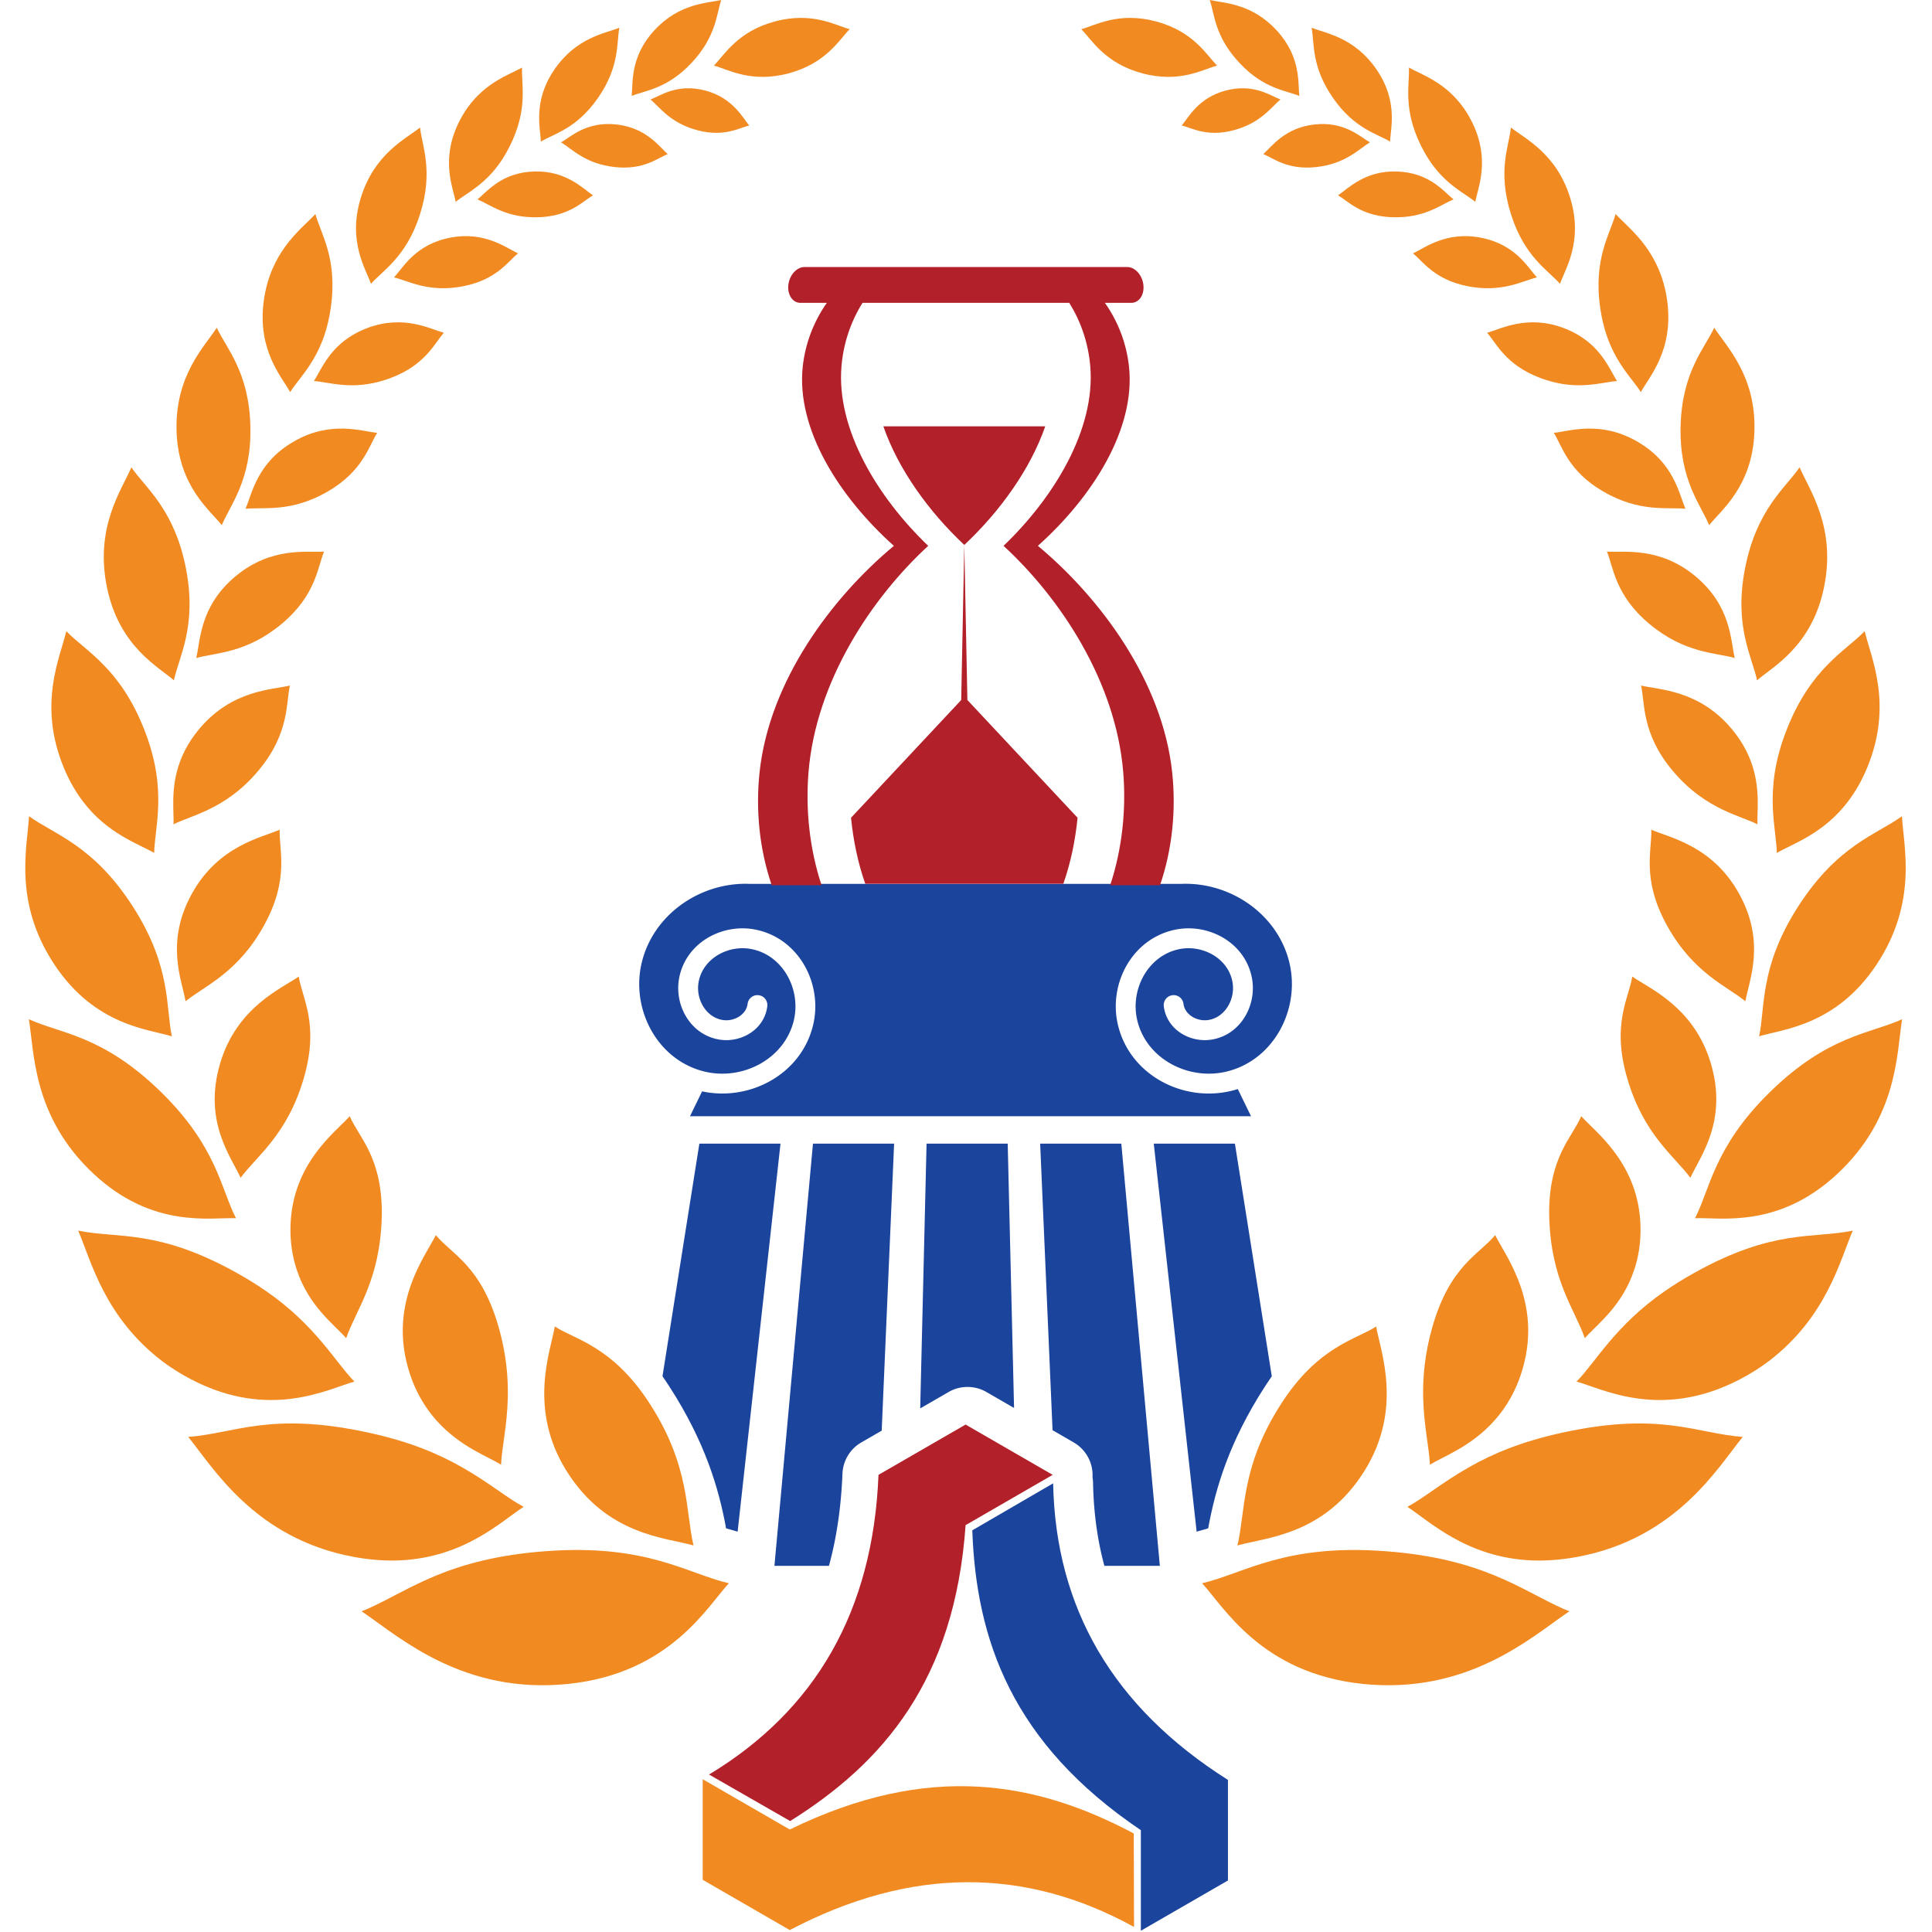 <?xml version="1.0" encoding="UTF-8" standalone="no"?>
<svg
   xmlns:dc="http://purl.org/dc/elements/1.1/"
   xmlns:cc="http://creativecommons.org/ns#"
   xmlns:rdf="http://www.w3.org/1999/02/22-rdf-syntax-ns#"
   xmlns:svg="http://www.w3.org/2000/svg"
   xmlns="http://www.w3.org/2000/svg"
   xmlns:sodipodi="http://sodipodi.sourceforge.net/DTD/sodipodi-0.dtd"
   xmlns:inkscape="http://www.inkscape.org/namespaces/inkscape"
   inkscape:version="1.0.1 (3bc2e813f5, 2020-09-07)"
   sodipodi:docname="tft-dark.svg"
   id="svg8"
   version="1.1"
   viewBox="0 0 264.583 264.583"
   height="1000"
   width="1000">
  <defs
     id="defs2">
    <inkscape:path-effect
       effect="skeletal"
       id="path-effect1607"
       is_visible="true"
       lpeversion="1"
       pattern="m 129.915,133.854 c -0.407,-0.704 -0.759,-2.139 -2.604,-3.204 -1.845,-1.065 -3.263,-0.653 -4.076,-0.653 0.406,0.704 0.759,2.139 2.603,3.204 1.845,1.065 3.264,0.653 4.077,0.653 z m -6.68,-3.857 -0.103,-0.241 1.101,-0.38 -1.225,0.362 z m -0.227,-0.259 -2.486,-0.018 -3.604,0.038 z m -6.09,0.02 1.158,-0.4 -1.288,0.382 0.238,0.272 z m 0.108,0.254 c 0.428,0.741 0.798,2.25 2.738,3.37 1.941,1.12 3.433,0.687 4.288,0.687 -0.428,-0.741 -0.798,-2.25 -2.739,-3.37 -1.94,-1.12 -3.432,-0.687 -4.287,-0.687 z m -0.238,-0.272 -2.014,-0.033 -4.233,0.055 z m -6.247,0.022 1.252,-0.433 -1.393,0.413 0.258,0.294 z m 0.117,0.274 c 0.462,0.8 0.862,2.431 2.959,3.641 2.096,1.211 3.709,0.742 4.633,0.742 -0.462,-0.8 -0.863,-2.43 -2.959,-3.641 -2.097,-1.21 -3.709,-0.742 -4.633,-0.742 z m -0.258,-0.294 -2.128,-0.05 -4.926,0.074 z m -7.054,0.025 1.367,-0.472 -1.52,0.45 0.281,0.321 z m 0.128,0.299 c 0.504,0.874 0.941,2.654 3.23,3.976 2.289,1.321 4.05,0.81 5.059,0.81 -0.505,-0.874 -0.942,-2.654 -3.231,-3.975 -2.289,-1.322 -4.049,-0.811 -5.058,-0.811 z m -0.281,-0.321 -2.695,-0.04 -5.39,0.069 z m -8.085,0.028 1.498,-0.517 -1.666,0.493 0.308,0.352 z m 0.14,0.328 c 0.553,0.958 1.032,2.91 3.542,4.358 2.509,1.449 4.439,0.889 5.545,0.889 -0.553,-0.959 -1.033,-2.91 -3.542,-4.358 -2.509,-1.449 -4.439,-0.889 -5.545,-0.889 z m -0.308,-0.352 -2.932,-0.027 -6.012,0.058 z m -8.944,0.03 1.644,-0.567 -1.829,0.542 0.338,0.386 z m 0.153,0.361 c 0.607,1.051 1.133,3.192 3.886,4.781 2.753,1.59 4.87,0.975 6.084,0.975 -0.607,-1.052 -1.133,-3.192 -3.886,-4.782 -2.753,-1.589 -4.87,-0.974 -6.084,-0.974 z m -0.338,-0.386 -2.458,-0.029 -7.232,0.062 z m -9.69,0.033 1.801,-0.622 -2.004,0.593 0.371,0.423 z m 0.168,0.394 c 0.665,1.152 1.241,3.499 4.258,5.241 3.017,1.742 5.337,1.068 6.668,1.068 -0.665,-1.153 -1.242,-3.498 -4.259,-5.24 -3.017,-1.742 -5.337,-1.069 -6.667,-1.069 z m -0.371,-0.423 -2.395,-0.041 -7.961,0.077 z m -10.356,0.036 1.97,-0.68 -2.191,0.649 0.405,0.463 z m 0.184,0.432 c 0.727,1.26 1.357,3.826 4.657,5.731 3.299,1.905 5.837,1.168 7.291,1.168 -0.727,-1.26 -1.357,-3.826 -4.657,-5.731 -3.3,-1.905 -5.836,-1.168 -7.291,-1.168 z m -0.405,-0.463 -4.929,-0.017 -6.031,0.055 z m -10.96,0.039 2.148,-0.741 -2.39,0.708 0.442,0.504 z m 0.2,0.471 c 0.793,1.374 1.481,4.173 5.079,6.25 3.599,2.078 6.366,1.274 7.953,1.274 -0.794,-1.374 -1.481,-4.172 -5.08,-6.25 -3.598,-2.077 -6.365,-1.274 -7.952,-1.274 z m -0.442,-0.504 -4.006,-0.025 -7.508,0.068 z m -11.514,0.042 2.336,-0.807 -2.599,0.77 0.481,0.549 z m 0.218,0.512 c 0.862,1.494 1.61,4.537 5.523,6.796 3.913,2.259 6.922,1.385 8.647,1.385 -0.863,-1.494 -1.61,-4.537 -5.523,-6.796 -3.913,-2.259 -6.922,-1.385 -8.647,-1.385 z m -0.481,-0.549 -5.023,-0.039 -7.005,0.085 z m -12.028,0.046 2.532,-0.874 -2.817,0.834 0.521,0.595 z m 0.236,0.555 c 0.935,1.619 1.745,4.918 5.987,7.367 4.241,2.449 7.503,1.501 9.374,1.501 -0.936,-1.619 -1.746,-4.917 -5.988,-7.366 -4.242,-2.449 -7.503,-1.502 -9.373,-1.502 z m -0.521,-0.595 -5.363,-0.066 -7.144,0.115 z m -12.508,0.049 2.736,-0.945 -3.044,0.902 0.563,0.643 z m 0.255,0.6 c 1.01,1.75 1.885,5.315 6.469,7.961 4.584,2.647 8.109,1.623 10.13,1.623 -1.01,-1.751 -1.886,-5.315 -6.47,-7.961 -4.584,-2.647 -8.108,-1.623 -10.129,-1.623 z m -0.563,-0.643 -7.376,-0.052 -5.584,0.105 z m -12.96,0.053 2.948,-1.018 -3.28,0.971 0.607,0.693 z m 0.275,0.646 c 1.088,1.886 2.032,5.726 6.97,8.578 4.939,2.851 8.737,1.748 10.914,1.748 -1.088,-1.886 -2.032,-5.726 -6.971,-8.578 -4.939,-2.851 -8.736,-1.748 -10.913,-1.748 z m 2.673,-1.664 c 1.831,0 5.025,0.927 9.177,-1.47 4.153,-2.398 4.946,-5.627 5.861,-7.212 -1.831,0 -5.024,-0.928 -9.176,1.47 -4.153,2.397 -4.946,5.626 -5.862,7.212 z m 13.056,0.063 c 1.7,0 4.663,0.861 8.518,-1.364 3.854,-2.225 4.59,-5.222 5.44,-6.694 -1.7,0 -4.664,-0.861 -8.518,1.364 -3.854,2.226 -4.59,5.223 -5.44,6.694 z m 12.589,0.062 c 1.573,0 4.315,0.796 7.882,-1.263 3.566,-2.059 4.248,-4.832 5.034,-6.194 -1.573,0 -4.315,-0.797 -7.882,1.262 -3.566,2.06 -4.247,4.833 -5.034,6.195 z m 12.095,0.058 c 1.451,0 3.981,0.735 7.271,-1.164 3.29,-1.9 3.918,-4.458 4.644,-5.715 -1.451,0 -3.981,-0.734 -7.271,1.165 -3.29,1.9 -3.919,4.458 -4.644,5.714 z m 11.568,0.057 c 1.334,0 3.661,0.675 6.687,-1.072 3.026,-1.747 3.603,-4.099 4.271,-5.255 -1.335,0 -3.661,-0.675 -6.687,1.072 -3.026,1.747 -3.604,4.099 -4.271,5.255 z m 11.003,0.053 c 1.223,0 3.357,0.62 6.131,-0.982 2.774,-1.602 3.304,-3.759 3.916,-4.818 -1.223,0 -3.357,-0.62 -6.131,0.982 -2.774,1.602 -3.304,3.759 -3.916,4.818 z m 10.39,0.051 c 1.119,0 3.07,0.566 5.606,-0.898 2.537,-1.465 3.022,-3.438 3.581,-4.406 -1.118,0 -3.069,-0.567 -5.606,0.898 -2.537,1.464 -3.022,3.437 -3.581,4.406 z m 9.718,0.047 c 1.02,0 2.8,0.517 5.115,-0.82 2.315,-1.336 2.757,-3.136 3.267,-4.02 -1.02,0 -2.8,-0.517 -5.115,0.82 -2.315,1.336 -2.757,3.136 -3.267,4.02 z m 8.966,0.043 c 0.931,0 2.553,0.471 4.663,-0.747 2.11,-1.219 2.513,-2.859 2.978,-3.665 -0.93,0 -2.553,-0.471 -4.663,0.747 -2.109,1.218 -2.512,2.859 -2.978,3.665 z m 8.107,0.039 c 0.848,0 2.328,0.43 4.253,-0.681 1.925,-1.112 2.292,-2.608 2.717,-3.343 -0.849,0 -2.329,-0.43 -4.254,0.681 -1.924,1.112 -2.292,2.608 -2.716,3.343 z m 7.08,0.034 c 0.777,0 2.133,0.394 3.895,-0.624 1.763,-1.017 2.1,-2.388 2.489,-3.061 -0.778,0 -2.133,-0.394 -3.896,0.624 -1.763,1.018 -2.1,2.388 -2.488,3.061 z m 6.283,0.028 c 0.72,0 1.974,0.365 3.605,-0.577 1.632,-0.942 1.943,-2.21 2.303,-2.833 -0.719,0 -1.974,-0.365 -3.605,0.577 -1.631,0.942 -1.943,2.211 -2.303,2.833 z m 6.157,0.018 c 0.684,0 1.877,0.346 3.428,-0.55 1.551,-0.895 1.847,-2.101 2.189,-2.694 -0.684,0 -1.876,-0.346 -3.427,0.55 -1.551,0.895 -1.848,2.101 -2.19,2.694 z"
       copytype="single_stretched"
       prop_scale="1"
       scale_y_rel="false"
       spacing="0"
       normal_offset="0"
       tang_offset="0"
       prop_units="false"
       vertical_pattern="false"
       hide_knot="false"
       fuse_tolerance="0" />
    <inkscape:path-effect
       effect="skeletal"
       id="path-effect1598"
       is_visible="true"
       lpeversion="1"
       pattern="m 129.915,133.854 c -0.407,-0.704 -0.759,-2.139 -2.604,-3.204 -1.845,-1.065 -3.263,-0.653 -4.076,-0.653 0.406,0.704 0.759,2.139 2.603,3.204 1.845,1.065 3.264,0.653 4.077,0.653 z m -6.68,-3.857 -0.103,-0.241 1.101,-0.38 -1.225,0.362 z m -0.227,-0.259 -2.486,-0.018 -3.604,0.038 z m -6.09,0.02 1.158,-0.4 -1.288,0.382 0.238,0.272 z m 0.108,0.254 c 0.428,0.741 0.798,2.25 2.738,3.37 1.941,1.12 3.433,0.687 4.288,0.687 -0.428,-0.741 -0.798,-2.25 -2.739,-3.37 -1.94,-1.12 -3.432,-0.687 -4.287,-0.687 z m -0.238,-0.272 -2.014,-0.033 -4.233,0.055 z m -6.247,0.022 1.252,-0.433 -1.393,0.413 0.258,0.294 z m 0.117,0.274 c 0.462,0.8 0.862,2.431 2.959,3.641 2.096,1.211 3.709,0.742 4.633,0.742 -0.462,-0.8 -0.863,-2.43 -2.959,-3.641 -2.097,-1.21 -3.709,-0.742 -4.633,-0.742 z m -0.258,-0.294 -2.128,-0.05 -4.926,0.074 z m -7.054,0.025 1.367,-0.472 -1.52,0.45 0.281,0.321 z m 0.128,0.299 c 0.504,0.874 0.941,2.654 3.23,3.976 2.289,1.321 4.05,0.81 5.059,0.81 -0.505,-0.874 -0.942,-2.654 -3.231,-3.975 -2.289,-1.322 -4.049,-0.811 -5.058,-0.811 z m -0.281,-0.321 -2.695,-0.04 -5.39,0.069 z m -8.085,0.028 1.498,-0.517 -1.666,0.493 0.308,0.352 z m 0.14,0.328 c 0.553,0.958 1.032,2.91 3.542,4.358 2.509,1.449 4.439,0.889 5.545,0.889 -0.553,-0.959 -1.033,-2.91 -3.542,-4.358 -2.509,-1.449 -4.439,-0.889 -5.545,-0.889 z m -0.308,-0.352 -2.932,-0.027 -6.012,0.058 z m -8.944,0.03 1.644,-0.567 -1.829,0.542 0.338,0.386 z m 0.153,0.361 c 0.607,1.051 1.133,3.192 3.886,4.781 2.753,1.59 4.87,0.975 6.084,0.975 -0.607,-1.052 -1.133,-3.192 -3.886,-4.782 -2.753,-1.589 -4.87,-0.974 -6.084,-0.974 z m -0.338,-0.386 -2.458,-0.029 -7.232,0.062 z m -9.69,0.033 1.801,-0.622 -2.004,0.593 0.371,0.423 z m 0.168,0.394 c 0.665,1.152 1.241,3.499 4.258,5.241 3.017,1.742 5.337,1.068 6.668,1.068 -0.665,-1.153 -1.242,-3.498 -4.259,-5.24 -3.017,-1.742 -5.337,-1.069 -6.667,-1.069 z m -0.371,-0.423 -2.395,-0.041 -7.961,0.077 z m -10.356,0.036 1.97,-0.68 -2.191,0.649 0.405,0.463 z m 0.184,0.432 c 0.727,1.26 1.357,3.826 4.657,5.731 3.299,1.905 5.837,1.168 7.291,1.168 -0.727,-1.26 -1.357,-3.826 -4.657,-5.731 -3.3,-1.905 -5.836,-1.168 -7.291,-1.168 z m -0.405,-0.463 -4.929,-0.017 -6.031,0.055 z m -10.96,0.039 2.148,-0.741 -2.39,0.708 0.442,0.504 z m 0.2,0.471 c 0.793,1.374 1.481,4.173 5.079,6.25 3.599,2.078 6.366,1.274 7.953,1.274 -0.794,-1.374 -1.481,-4.172 -5.08,-6.25 -3.598,-2.077 -6.365,-1.274 -7.952,-1.274 z m -0.442,-0.504 -4.006,-0.025 -7.508,0.068 z m -11.514,0.042 2.336,-0.807 -2.599,0.77 0.481,0.549 z m 0.218,0.512 c 0.862,1.494 1.61,4.537 5.523,6.796 3.913,2.259 6.922,1.385 8.647,1.385 -0.863,-1.494 -1.61,-4.537 -5.523,-6.796 -3.913,-2.259 -6.922,-1.385 -8.647,-1.385 z m -0.481,-0.549 -5.023,-0.039 -7.005,0.085 z m -12.028,0.046 2.532,-0.874 -2.817,0.834 0.521,0.595 z m 0.236,0.555 c 0.935,1.619 1.745,4.918 5.987,7.367 4.241,2.449 7.503,1.501 9.374,1.501 -0.936,-1.619 -1.746,-4.917 -5.988,-7.366 -4.242,-2.449 -7.503,-1.502 -9.373,-1.502 z m -0.521,-0.595 -5.363,-0.066 -7.144,0.115 z m -12.508,0.049 2.736,-0.945 -3.044,0.902 0.563,0.643 z m 0.255,0.6 c 1.01,1.75 1.885,5.315 6.469,7.961 4.584,2.647 8.109,1.623 10.13,1.623 -1.01,-1.751 -1.886,-5.315 -6.47,-7.961 -4.584,-2.647 -8.108,-1.623 -10.129,-1.623 z m -0.563,-0.643 -7.376,-0.052 -5.584,0.105 z m -12.96,0.053 2.948,-1.018 -3.28,0.971 0.607,0.693 z m 0.275,0.646 c 1.088,1.886 2.032,5.726 6.97,8.578 4.939,2.851 8.737,1.748 10.914,1.748 -1.088,-1.886 -2.032,-5.726 -6.971,-8.578 -4.939,-2.851 -8.736,-1.748 -10.913,-1.748 z m 2.673,-1.664 c 1.831,0 5.025,0.927 9.177,-1.47 4.153,-2.398 4.946,-5.627 5.861,-7.212 -1.831,0 -5.024,-0.928 -9.176,1.47 -4.153,2.397 -4.946,5.626 -5.862,7.212 z m 13.056,0.063 c 1.7,0 4.663,0.861 8.518,-1.364 3.854,-2.225 4.59,-5.222 5.44,-6.694 -1.7,0 -4.664,-0.861 -8.518,1.364 -3.854,2.226 -4.59,5.223 -5.44,6.694 z m 12.589,0.062 c 1.573,0 4.315,0.796 7.882,-1.263 3.566,-2.059 4.248,-4.832 5.034,-6.194 -1.573,0 -4.315,-0.797 -7.882,1.262 -3.566,2.06 -4.247,4.833 -5.034,6.195 z m 12.095,0.058 c 1.451,0 3.981,0.735 7.271,-1.164 3.29,-1.9 3.918,-4.458 4.644,-5.715 -1.451,0 -3.981,-0.734 -7.271,1.165 -3.29,1.9 -3.919,4.458 -4.644,5.714 z m 11.568,0.057 c 1.334,0 3.661,0.675 6.687,-1.072 3.026,-1.747 3.603,-4.099 4.271,-5.255 -1.335,0 -3.661,-0.675 -6.687,1.072 -3.026,1.747 -3.604,4.099 -4.271,5.255 z m 11.003,0.053 c 1.223,0 3.357,0.62 6.131,-0.982 2.774,-1.602 3.304,-3.759 3.916,-4.818 -1.223,0 -3.357,-0.62 -6.131,0.982 -2.774,1.602 -3.304,3.759 -3.916,4.818 z m 10.39,0.051 c 1.119,0 3.07,0.566 5.606,-0.898 2.537,-1.465 3.022,-3.438 3.581,-4.406 -1.118,0 -3.069,-0.567 -5.606,0.898 -2.537,1.464 -3.022,3.437 -3.581,4.406 z m 9.718,0.047 c 1.02,0 2.8,0.517 5.115,-0.82 2.315,-1.336 2.757,-3.136 3.267,-4.02 -1.02,0 -2.8,-0.517 -5.115,0.82 -2.315,1.336 -2.757,3.136 -3.267,4.02 z m 8.966,0.043 c 0.931,0 2.553,0.471 4.663,-0.747 2.11,-1.219 2.513,-2.859 2.978,-3.665 -0.93,0 -2.553,-0.471 -4.663,0.747 -2.109,1.218 -2.512,2.859 -2.978,3.665 z m 8.107,0.039 c 0.848,0 2.328,0.43 4.253,-0.681 1.925,-1.112 2.292,-2.608 2.717,-3.343 -0.849,0 -2.329,-0.43 -4.254,0.681 -1.924,1.112 -2.292,2.608 -2.716,3.343 z m 7.08,0.034 c 0.777,0 2.133,0.394 3.895,-0.624 1.763,-1.017 2.1,-2.388 2.489,-3.061 -0.778,0 -2.133,-0.394 -3.896,0.624 -1.763,1.018 -2.1,2.388 -2.488,3.061 z m 6.283,0.028 c 0.72,0 1.974,0.365 3.605,-0.577 1.632,-0.942 1.943,-2.21 2.303,-2.833 -0.719,0 -1.974,-0.365 -3.605,0.577 -1.631,0.942 -1.943,2.211 -2.303,2.833 z m 6.157,0.018 c 0.684,0 1.877,0.346 3.428,-0.55 1.551,-0.895 1.847,-2.101 2.189,-2.694 -0.684,0 -1.876,-0.346 -3.427,0.55 -1.551,0.895 -1.848,2.101 -2.19,2.694 z"
       copytype="single_stretched"
       prop_scale="1"
       scale_y_rel="false"
       spacing="0"
       normal_offset="0"
       tang_offset="0"
       prop_units="false"
       vertical_pattern="false"
       hide_knot="false"
       fuse_tolerance="0" />
    <inkscape:path-effect
       effect="skeletal"
       id="path-effect1591"
       is_visible="true"
       lpeversion="1"
       pattern="m 129.915,133.854 c -0.407,-0.704 -0.759,-2.139 -2.604,-3.204 -1.845,-1.065 -3.263,-0.653 -4.076,-0.653 0.406,0.704 0.759,2.139 2.603,3.204 1.845,1.065 3.264,0.653 4.077,0.653 z m -6.68,-3.857 -0.103,-0.241 1.101,-0.38 -1.225,0.362 z m -0.227,-0.259 -2.486,-0.018 -3.604,0.038 z m -6.09,0.02 1.158,-0.4 -1.288,0.382 0.238,0.272 z m 0.108,0.254 c 0.428,0.741 0.798,2.25 2.738,3.37 1.941,1.12 3.433,0.687 4.288,0.687 -0.428,-0.741 -0.798,-2.25 -2.739,-3.37 -1.94,-1.12 -3.432,-0.687 -4.287,-0.687 z m -0.238,-0.272 -2.014,-0.033 -4.233,0.055 z m -6.247,0.022 1.252,-0.433 -1.393,0.413 0.258,0.294 z m 0.117,0.274 c 0.462,0.8 0.862,2.431 2.959,3.641 2.096,1.211 3.709,0.742 4.633,0.742 -0.462,-0.8 -0.863,-2.43 -2.959,-3.641 -2.097,-1.21 -3.709,-0.742 -4.633,-0.742 z m -0.258,-0.294 -2.128,-0.05 -4.926,0.074 z m -7.054,0.025 1.367,-0.472 -1.52,0.45 0.281,0.321 z m 0.128,0.299 c 0.504,0.874 0.941,2.654 3.23,3.976 2.289,1.321 4.05,0.81 5.059,0.81 -0.505,-0.874 -0.942,-2.654 -3.231,-3.975 -2.289,-1.322 -4.049,-0.811 -5.058,-0.811 z m -0.281,-0.321 -2.695,-0.04 -5.39,0.069 z m -8.085,0.028 1.498,-0.517 -1.666,0.493 0.308,0.352 z m 0.14,0.328 c 0.553,0.958 1.032,2.91 3.542,4.358 2.509,1.449 4.439,0.889 5.545,0.889 -0.553,-0.959 -1.033,-2.91 -3.542,-4.358 -2.509,-1.449 -4.439,-0.889 -5.545,-0.889 z m -0.308,-0.352 -2.932,-0.027 -6.012,0.058 z m -8.944,0.03 1.644,-0.567 -1.829,0.542 0.338,0.386 z m 0.153,0.361 c 0.607,1.051 1.133,3.192 3.886,4.781 2.753,1.59 4.87,0.975 6.084,0.975 -0.607,-1.052 -1.133,-3.192 -3.886,-4.782 -2.753,-1.589 -4.87,-0.974 -6.084,-0.974 z m -0.338,-0.386 -2.458,-0.029 -7.232,0.062 z m -9.69,0.033 1.801,-0.622 -2.004,0.593 0.371,0.423 z m 0.168,0.394 c 0.665,1.152 1.241,3.499 4.258,5.241 3.017,1.742 5.337,1.068 6.668,1.068 -0.665,-1.153 -1.242,-3.498 -4.259,-5.24 -3.017,-1.742 -5.337,-1.069 -6.667,-1.069 z m -0.371,-0.423 -2.395,-0.041 -7.961,0.077 z m -10.356,0.036 1.97,-0.68 -2.191,0.649 0.405,0.463 z m 0.184,0.432 c 0.727,1.26 1.357,3.826 4.657,5.731 3.299,1.905 5.837,1.168 7.291,1.168 -0.727,-1.26 -1.357,-3.826 -4.657,-5.731 -3.3,-1.905 -5.836,-1.168 -7.291,-1.168 z m -0.405,-0.463 -4.929,-0.017 -6.031,0.055 z m -10.96,0.039 2.148,-0.741 -2.39,0.708 0.442,0.504 z m 0.2,0.471 c 0.793,1.374 1.481,4.173 5.079,6.25 3.599,2.078 6.366,1.274 7.953,1.274 -0.794,-1.374 -1.481,-4.172 -5.08,-6.25 -3.598,-2.077 -6.365,-1.274 -7.952,-1.274 z m -0.442,-0.504 -4.006,-0.025 -7.508,0.068 z m -11.514,0.042 2.336,-0.807 -2.599,0.77 0.481,0.549 z m 0.218,0.512 c 0.862,1.494 1.61,4.537 5.523,6.796 3.913,2.259 6.922,1.385 8.647,1.385 -0.863,-1.494 -1.61,-4.537 -5.523,-6.796 -3.913,-2.259 -6.922,-1.385 -8.647,-1.385 z m -0.481,-0.549 -5.023,-0.039 -7.005,0.085 z m -12.028,0.046 2.532,-0.874 -2.817,0.834 0.521,0.595 z m 0.236,0.555 c 0.935,1.619 1.745,4.918 5.987,7.367 4.241,2.449 7.503,1.501 9.374,1.501 -0.936,-1.619 -1.746,-4.917 -5.988,-7.366 -4.242,-2.449 -7.503,-1.502 -9.373,-1.502 z m -0.521,-0.595 -5.363,-0.066 -7.144,0.115 z m -12.508,0.049 2.736,-0.945 -3.044,0.902 0.563,0.643 z m 0.255,0.6 c 1.01,1.75 1.885,5.315 6.469,7.961 4.584,2.647 8.109,1.623 10.13,1.623 -1.01,-1.751 -1.886,-5.315 -6.47,-7.961 -4.584,-2.647 -8.108,-1.623 -10.129,-1.623 z m -0.563,-0.643 -7.376,-0.052 -5.584,0.105 z m -12.96,0.053 2.948,-1.018 -3.28,0.971 0.607,0.693 z m 0.275,0.646 c 1.088,1.886 2.032,5.726 6.97,8.578 4.939,2.851 8.737,1.748 10.914,1.748 -1.088,-1.886 -2.032,-5.726 -6.971,-8.578 -4.939,-2.851 -8.736,-1.748 -10.913,-1.748 z m 2.673,-1.664 c 1.831,0 5.025,0.927 9.177,-1.47 4.153,-2.398 4.946,-5.627 5.861,-7.212 -1.831,0 -5.024,-0.928 -9.176,1.47 -4.153,2.397 -4.946,5.626 -5.862,7.212 z m 13.056,0.063 c 1.7,0 4.663,0.861 8.518,-1.364 3.854,-2.225 4.59,-5.222 5.44,-6.694 -1.7,0 -4.664,-0.861 -8.518,1.364 -3.854,2.226 -4.59,5.223 -5.44,6.694 z m 12.589,0.062 c 1.573,0 4.315,0.796 7.882,-1.263 3.566,-2.059 4.248,-4.832 5.034,-6.194 -1.573,0 -4.315,-0.797 -7.882,1.262 -3.566,2.06 -4.247,4.833 -5.034,6.195 z m 12.095,0.058 c 1.451,0 3.981,0.735 7.271,-1.164 3.29,-1.9 3.918,-4.458 4.644,-5.715 -1.451,0 -3.981,-0.734 -7.271,1.165 -3.29,1.9 -3.919,4.458 -4.644,5.714 z m 11.568,0.057 c 1.334,0 3.661,0.675 6.687,-1.072 3.026,-1.747 3.603,-4.099 4.271,-5.255 -1.335,0 -3.661,-0.675 -6.687,1.072 -3.026,1.747 -3.604,4.099 -4.271,5.255 z m 11.003,0.053 c 1.223,0 3.357,0.62 6.131,-0.982 2.774,-1.602 3.304,-3.759 3.916,-4.818 -1.223,0 -3.357,-0.62 -6.131,0.982 -2.774,1.602 -3.304,3.759 -3.916,4.818 z m 10.39,0.051 c 1.119,0 3.07,0.566 5.606,-0.898 2.537,-1.465 3.022,-3.438 3.581,-4.406 -1.118,0 -3.069,-0.567 -5.606,0.898 -2.537,1.464 -3.022,3.437 -3.581,4.406 z m 9.718,0.047 c 1.02,0 2.8,0.517 5.115,-0.82 2.315,-1.336 2.757,-3.136 3.267,-4.02 -1.02,0 -2.8,-0.517 -5.115,0.82 -2.315,1.336 -2.757,3.136 -3.267,4.02 z m 8.966,0.043 c 0.931,0 2.553,0.471 4.663,-0.747 2.11,-1.219 2.513,-2.859 2.978,-3.665 -0.93,0 -2.553,-0.471 -4.663,0.747 -2.109,1.218 -2.512,2.859 -2.978,3.665 z m 8.107,0.039 c 0.848,0 2.328,0.43 4.253,-0.681 1.925,-1.112 2.292,-2.608 2.717,-3.343 -0.849,0 -2.329,-0.43 -4.254,0.681 -1.924,1.112 -2.292,2.608 -2.716,3.343 z m 7.08,0.034 c 0.777,0 2.133,0.394 3.895,-0.624 1.763,-1.017 2.1,-2.388 2.489,-3.061 -0.778,0 -2.133,-0.394 -3.896,0.624 -1.763,1.018 -2.1,2.388 -2.488,3.061 z m 6.283,0.028 c 0.72,0 1.974,0.365 3.605,-0.577 1.632,-0.942 1.943,-2.21 2.303,-2.833 -0.719,0 -1.974,-0.365 -3.605,0.577 -1.631,0.942 -1.943,2.211 -2.303,2.833 z m 6.157,0.018 c 0.684,0 1.877,0.346 3.428,-0.55 1.551,-0.895 1.847,-2.101 2.189,-2.694 -0.684,0 -1.876,-0.346 -3.427,0.55 -1.551,0.895 -1.848,2.101 -2.19,2.694 z"
       copytype="single_stretched"
       prop_scale="1"
       scale_y_rel="false"
       spacing="0"
       normal_offset="0"
       tang_offset="0"
       prop_units="false"
       vertical_pattern="false"
       hide_knot="false"
       fuse_tolerance="0" />
    <inkscape:path-effect
       effect="skeletal"
       id="path-effect1561"
       is_visible="true"
       lpeversion="1"
       pattern="m 129.915,133.854 c -0.407,-0.704 -0.759,-2.139 -2.604,-3.204 -1.845,-1.065 -3.263,-0.653 -4.076,-0.653 0.406,0.704 0.759,2.139 2.603,3.204 1.845,1.065 3.264,0.653 4.077,0.653 z m -6.68,-3.857 -0.103,-0.241 1.101,-0.38 -1.225,0.362 z m -0.227,-0.259 -2.486,-0.018 -3.604,0.038 z m -6.09,0.02 1.158,-0.4 -1.288,0.382 0.238,0.272 z m 0.108,0.254 c 0.428,0.741 0.798,2.25 2.738,3.37 1.941,1.12 3.433,0.687 4.288,0.687 -0.428,-0.741 -0.798,-2.25 -2.739,-3.37 -1.94,-1.12 -3.432,-0.687 -4.287,-0.687 z m -0.238,-0.272 -2.014,-0.033 -4.233,0.055 z m -6.247,0.022 1.252,-0.433 -1.393,0.413 0.258,0.294 z m 0.117,0.274 c 0.462,0.8 0.862,2.431 2.959,3.641 2.096,1.211 3.709,0.742 4.633,0.742 -0.462,-0.8 -0.863,-2.43 -2.959,-3.641 -2.097,-1.21 -3.709,-0.742 -4.633,-0.742 z m -0.258,-0.294 -2.128,-0.05 -4.926,0.074 z m -7.054,0.025 1.367,-0.472 -1.52,0.45 0.281,0.321 z m 0.128,0.299 c 0.504,0.874 0.941,2.654 3.23,3.976 2.289,1.321 4.05,0.81 5.059,0.81 -0.505,-0.874 -0.942,-2.654 -3.231,-3.975 -2.289,-1.322 -4.049,-0.811 -5.058,-0.811 z m -0.281,-0.321 -2.695,-0.04 -5.39,0.069 z m -8.085,0.028 1.498,-0.517 -1.666,0.493 0.308,0.352 z m 0.14,0.328 c 0.553,0.958 1.032,2.91 3.542,4.358 2.509,1.449 4.439,0.889 5.545,0.889 -0.553,-0.959 -1.033,-2.91 -3.542,-4.358 -2.509,-1.449 -4.439,-0.889 -5.545,-0.889 z m -0.308,-0.352 -2.932,-0.027 -6.012,0.058 z m -8.944,0.03 1.644,-0.567 -1.829,0.542 0.338,0.386 z m 0.153,0.361 c 0.607,1.051 1.133,3.192 3.886,4.781 2.753,1.59 4.87,0.975 6.084,0.975 -0.607,-1.052 -1.133,-3.192 -3.886,-4.782 -2.753,-1.589 -4.87,-0.974 -6.084,-0.974 z m -0.338,-0.386 -2.458,-0.029 -7.232,0.062 z m -9.69,0.033 1.801,-0.622 -2.004,0.593 0.371,0.423 z m 0.168,0.394 c 0.665,1.152 1.241,3.499 4.258,5.241 3.017,1.742 5.337,1.068 6.668,1.068 -0.665,-1.153 -1.242,-3.498 -4.259,-5.24 -3.017,-1.742 -5.337,-1.069 -6.667,-1.069 z m -0.371,-0.423 -2.395,-0.041 -7.961,0.077 z m -10.356,0.036 1.97,-0.68 -2.191,0.649 0.405,0.463 z m 0.184,0.432 c 0.727,1.26 1.357,3.826 4.657,5.731 3.299,1.905 5.837,1.168 7.291,1.168 -0.727,-1.26 -1.357,-3.826 -4.657,-5.731 -3.3,-1.905 -5.836,-1.168 -7.291,-1.168 z m -0.405,-0.463 -4.929,-0.017 -6.031,0.055 z m -10.96,0.039 2.148,-0.741 -2.39,0.708 0.442,0.504 z m 0.2,0.471 c 0.793,1.374 1.481,4.173 5.079,6.25 3.599,2.078 6.366,1.274 7.953,1.274 -0.794,-1.374 -1.481,-4.172 -5.08,-6.25 -3.598,-2.077 -6.365,-1.274 -7.952,-1.274 z m -0.442,-0.504 -4.006,-0.025 -7.508,0.068 z m -11.514,0.042 2.336,-0.807 -2.599,0.77 0.481,0.549 z m 0.218,0.512 c 0.862,1.494 1.61,4.537 5.523,6.796 3.913,2.259 6.922,1.385 8.647,1.385 -0.863,-1.494 -1.61,-4.537 -5.523,-6.796 -3.913,-2.259 -6.922,-1.385 -8.647,-1.385 z m -0.481,-0.549 -5.023,-0.039 -7.005,0.085 z m -12.028,0.046 2.532,-0.874 -2.817,0.834 0.521,0.595 z m 0.236,0.555 c 0.935,1.619 1.745,4.918 5.987,7.367 4.241,2.449 7.503,1.501 9.374,1.501 -0.936,-1.619 -1.746,-4.917 -5.988,-7.366 -4.242,-2.449 -7.503,-1.502 -9.373,-1.502 z m -0.521,-0.595 -5.363,-0.066 -7.144,0.115 z m -12.508,0.049 2.736,-0.945 -3.044,0.902 0.563,0.643 z m 0.255,0.6 c 1.01,1.75 1.885,5.315 6.469,7.961 4.584,2.647 8.109,1.623 10.13,1.623 -1.01,-1.751 -1.886,-5.315 -6.47,-7.961 -4.584,-2.647 -8.108,-1.623 -10.129,-1.623 z m -0.563,-0.643 -7.376,-0.052 -5.584,0.105 z m -12.96,0.053 2.948,-1.018 -3.28,0.971 0.607,0.693 z m 0.275,0.646 c 1.088,1.886 2.032,5.726 6.97,8.578 4.939,2.851 8.737,1.748 10.914,1.748 -1.088,-1.886 -2.032,-5.726 -6.971,-8.578 -4.939,-2.851 -8.736,-1.748 -10.913,-1.748 z m 2.673,-1.664 c 1.831,0 5.025,0.927 9.177,-1.47 4.153,-2.398 4.946,-5.627 5.861,-7.212 -1.831,0 -5.024,-0.928 -9.176,1.47 -4.153,2.397 -4.946,5.626 -5.862,7.212 z m 13.056,0.063 c 1.7,0 4.663,0.861 8.518,-1.364 3.854,-2.225 4.59,-5.222 5.44,-6.694 -1.7,0 -4.664,-0.861 -8.518,1.364 -3.854,2.226 -4.59,5.223 -5.44,6.694 z m 12.589,0.062 c 1.573,0 4.315,0.796 7.882,-1.263 3.566,-2.059 4.248,-4.832 5.034,-6.194 -1.573,0 -4.315,-0.797 -7.882,1.262 -3.566,2.06 -4.247,4.833 -5.034,6.195 z m 12.095,0.058 c 1.451,0 3.981,0.735 7.271,-1.164 3.29,-1.9 3.918,-4.458 4.644,-5.715 -1.451,0 -3.981,-0.734 -7.271,1.165 -3.29,1.9 -3.919,4.458 -4.644,5.714 z m 11.568,0.057 c 1.334,0 3.661,0.675 6.687,-1.072 3.026,-1.747 3.603,-4.099 4.271,-5.255 -1.335,0 -3.661,-0.675 -6.687,1.072 -3.026,1.747 -3.604,4.099 -4.271,5.255 z m 11.003,0.053 c 1.223,0 3.357,0.62 6.131,-0.982 2.774,-1.602 3.304,-3.759 3.916,-4.818 -1.223,0 -3.357,-0.62 -6.131,0.982 -2.774,1.602 -3.304,3.759 -3.916,4.818 z m 10.39,0.051 c 1.119,0 3.07,0.566 5.606,-0.898 2.537,-1.465 3.022,-3.438 3.581,-4.406 -1.118,0 -3.069,-0.567 -5.606,0.898 -2.537,1.464 -3.022,3.437 -3.581,4.406 z m 9.718,0.047 c 1.02,0 2.8,0.517 5.115,-0.82 2.315,-1.336 2.757,-3.136 3.267,-4.02 -1.02,0 -2.8,-0.517 -5.115,0.82 -2.315,1.336 -2.757,3.136 -3.267,4.02 z m 8.966,0.043 c 0.931,0 2.553,0.471 4.663,-0.747 2.11,-1.219 2.513,-2.859 2.978,-3.665 -0.93,0 -2.553,-0.471 -4.663,0.747 -2.109,1.218 -2.512,2.859 -2.978,3.665 z m 8.107,0.039 c 0.848,0 2.328,0.43 4.253,-0.681 1.925,-1.112 2.292,-2.608 2.717,-3.343 -0.849,0 -2.329,-0.43 -4.254,0.681 -1.924,1.112 -2.292,2.608 -2.716,3.343 z m 7.08,0.034 c 0.777,0 2.133,0.394 3.895,-0.624 1.763,-1.017 2.1,-2.388 2.489,-3.061 -0.778,0 -2.133,-0.394 -3.896,0.624 -1.763,1.018 -2.1,2.388 -2.488,3.061 z m 6.283,0.028 c 0.72,0 1.974,0.365 3.605,-0.577 1.632,-0.942 1.943,-2.21 2.303,-2.833 -0.719,0 -1.974,-0.365 -3.605,0.577 -1.631,0.942 -1.943,2.211 -2.303,2.833 z m 6.157,0.018 c 0.684,0 1.877,0.346 3.428,-0.55 1.551,-0.895 1.847,-2.101 2.189,-2.694 -0.684,0 -1.876,-0.346 -3.427,0.55 -1.551,0.895 -1.848,2.101 -2.19,2.694 z"
       copytype="single_stretched"
       prop_scale="1"
       scale_y_rel="false"
       spacing="0"
       normal_offset="0"
       tang_offset="0"
       prop_units="false"
       vertical_pattern="false"
       hide_knot="false"
       fuse_tolerance="0" />
    <inkscape:path-effect
       effect="skeletal"
       id="path-effect1557"
       is_visible="true"
       lpeversion="1"
       pattern="m 129.915,133.854 c -0.407,-0.704 -0.759,-2.139 -2.604,-3.204 -1.845,-1.065 -3.263,-0.653 -4.076,-0.653 0.406,0.704 0.759,2.139 2.603,3.204 1.845,1.065 3.264,0.653 4.077,0.653 z m -6.68,-3.857 -0.103,-0.241 1.101,-0.38 -1.225,0.362 z m -0.227,-0.259 -2.486,-0.018 -3.604,0.038 z m -6.09,0.02 1.158,-0.4 -1.288,0.382 0.238,0.272 z m 0.108,0.254 c 0.428,0.741 0.798,2.25 2.738,3.37 1.941,1.12 3.433,0.687 4.288,0.687 -0.428,-0.741 -0.798,-2.25 -2.739,-3.37 -1.94,-1.12 -3.432,-0.687 -4.287,-0.687 z m -0.238,-0.272 -2.014,-0.033 -4.233,0.055 z m -6.247,0.022 1.252,-0.433 -1.393,0.413 0.258,0.294 z m 0.117,0.274 c 0.462,0.8 0.862,2.431 2.959,3.641 2.096,1.211 3.709,0.742 4.633,0.742 -0.462,-0.8 -0.863,-2.43 -2.959,-3.641 -2.097,-1.21 -3.709,-0.742 -4.633,-0.742 z m -0.258,-0.294 -2.128,-0.05 -4.926,0.074 z m -7.054,0.025 1.367,-0.472 -1.52,0.45 0.281,0.321 z m 0.128,0.299 c 0.504,0.874 0.941,2.654 3.23,3.976 2.289,1.321 4.05,0.81 5.059,0.81 -0.505,-0.874 -0.942,-2.654 -3.231,-3.975 -2.289,-1.322 -4.049,-0.811 -5.058,-0.811 z m -0.281,-0.321 -2.695,-0.04 -5.39,0.069 z m -8.085,0.028 1.498,-0.517 -1.666,0.493 0.308,0.352 z m 0.14,0.328 c 0.553,0.958 1.032,2.91 3.542,4.358 2.509,1.449 4.439,0.889 5.545,0.889 -0.553,-0.959 -1.033,-2.91 -3.542,-4.358 -2.509,-1.449 -4.439,-0.889 -5.545,-0.889 z m -0.308,-0.352 -2.932,-0.027 -6.012,0.058 z m -8.944,0.03 1.644,-0.567 -1.829,0.542 0.338,0.386 z m 0.153,0.361 c 0.607,1.051 1.133,3.192 3.886,4.781 2.753,1.59 4.87,0.975 6.084,0.975 -0.607,-1.052 -1.133,-3.192 -3.886,-4.782 -2.753,-1.589 -4.87,-0.974 -6.084,-0.974 z m -0.338,-0.386 -2.458,-0.029 -7.232,0.062 z m -9.69,0.033 1.801,-0.622 -2.004,0.593 0.371,0.423 z m 0.168,0.394 c 0.665,1.152 1.241,3.499 4.258,5.241 3.017,1.742 5.337,1.068 6.668,1.068 -0.665,-1.153 -1.242,-3.498 -4.259,-5.24 -3.017,-1.742 -5.337,-1.069 -6.667,-1.069 z m -0.371,-0.423 -2.395,-0.041 -7.961,0.077 z m -10.356,0.036 1.97,-0.68 -2.191,0.649 0.405,0.463 z m 0.184,0.432 c 0.727,1.26 1.357,3.826 4.657,5.731 3.299,1.905 5.837,1.168 7.291,1.168 -0.727,-1.26 -1.357,-3.826 -4.657,-5.731 -3.3,-1.905 -5.836,-1.168 -7.291,-1.168 z m -0.405,-0.463 -4.929,-0.017 -6.031,0.055 z m -10.96,0.039 2.148,-0.741 -2.39,0.708 0.442,0.504 z m 0.2,0.471 c 0.793,1.374 1.481,4.173 5.079,6.25 3.599,2.078 6.366,1.274 7.953,1.274 -0.794,-1.374 -1.481,-4.172 -5.08,-6.25 -3.598,-2.077 -6.365,-1.274 -7.952,-1.274 z m -0.442,-0.504 -4.006,-0.025 -7.508,0.068 z m -11.514,0.042 2.336,-0.807 -2.599,0.77 0.481,0.549 z m 0.218,0.512 c 0.862,1.494 1.61,4.537 5.523,6.796 3.913,2.259 6.922,1.385 8.647,1.385 -0.863,-1.494 -1.61,-4.537 -5.523,-6.796 -3.913,-2.259 -6.922,-1.385 -8.647,-1.385 z m -0.481,-0.549 -5.023,-0.039 -7.005,0.085 z m -12.028,0.046 2.532,-0.874 -2.817,0.834 0.521,0.595 z m 0.236,0.555 c 0.935,1.619 1.745,4.918 5.987,7.367 4.241,2.449 7.503,1.501 9.374,1.501 -0.936,-1.619 -1.746,-4.917 -5.988,-7.366 -4.242,-2.449 -7.503,-1.502 -9.373,-1.502 z m -0.521,-0.595 -5.363,-0.066 -7.144,0.115 z m -12.508,0.049 2.736,-0.945 -3.044,0.902 0.563,0.643 z m 0.255,0.6 c 1.01,1.75 1.885,5.315 6.469,7.961 4.584,2.647 8.109,1.623 10.13,1.623 -1.01,-1.751 -1.886,-5.315 -6.47,-7.961 -4.584,-2.647 -8.108,-1.623 -10.129,-1.623 z m -0.563,-0.643 -7.376,-0.052 -5.584,0.105 z m -12.96,0.053 2.948,-1.018 -3.28,0.971 0.607,0.693 z m 0.275,0.646 c 1.088,1.886 2.032,5.726 6.97,8.578 4.939,2.851 8.737,1.748 10.914,1.748 -1.088,-1.886 -2.032,-5.726 -6.971,-8.578 -4.939,-2.851 -8.736,-1.748 -10.913,-1.748 z m 2.673,-1.664 c 1.831,0 5.025,0.927 9.177,-1.47 4.153,-2.398 4.946,-5.627 5.861,-7.212 -1.831,0 -5.024,-0.928 -9.176,1.47 -4.153,2.397 -4.946,5.626 -5.862,7.212 z m 13.056,0.063 c 1.7,0 4.663,0.861 8.518,-1.364 3.854,-2.225 4.59,-5.222 5.44,-6.694 -1.7,0 -4.664,-0.861 -8.518,1.364 -3.854,2.226 -4.59,5.223 -5.44,6.694 z m 12.589,0.062 c 1.573,0 4.315,0.796 7.882,-1.263 3.566,-2.059 4.248,-4.832 5.034,-6.194 -1.573,0 -4.315,-0.797 -7.882,1.262 -3.566,2.06 -4.247,4.833 -5.034,6.195 z m 12.095,0.058 c 1.451,0 3.981,0.735 7.271,-1.164 3.29,-1.9 3.918,-4.458 4.644,-5.715 -1.451,0 -3.981,-0.734 -7.271,1.165 -3.29,1.9 -3.919,4.458 -4.644,5.714 z m 11.568,0.057 c 1.334,0 3.661,0.675 6.687,-1.072 3.026,-1.747 3.603,-4.099 4.271,-5.255 -1.335,0 -3.661,-0.675 -6.687,1.072 -3.026,1.747 -3.604,4.099 -4.271,5.255 z m 11.003,0.053 c 1.223,0 3.357,0.62 6.131,-0.982 2.774,-1.602 3.304,-3.759 3.916,-4.818 -1.223,0 -3.357,-0.62 -6.131,0.982 -2.774,1.602 -3.304,3.759 -3.916,4.818 z m 10.39,0.051 c 1.119,0 3.07,0.566 5.606,-0.898 2.537,-1.465 3.022,-3.438 3.581,-4.406 -1.118,0 -3.069,-0.567 -5.606,0.898 -2.537,1.464 -3.022,3.437 -3.581,4.406 z m 9.718,0.047 c 1.02,0 2.8,0.517 5.115,-0.82 2.315,-1.336 2.757,-3.136 3.267,-4.02 -1.02,0 -2.8,-0.517 -5.115,0.82 -2.315,1.336 -2.757,3.136 -3.267,4.02 z m 8.966,0.043 c 0.931,0 2.553,0.471 4.663,-0.747 2.11,-1.219 2.513,-2.859 2.978,-3.665 -0.93,0 -2.553,-0.471 -4.663,0.747 -2.109,1.218 -2.512,2.859 -2.978,3.665 z m 8.107,0.039 c 0.848,0 2.328,0.43 4.253,-0.681 1.925,-1.112 2.292,-2.608 2.717,-3.343 -0.849,0 -2.329,-0.43 -4.254,0.681 -1.924,1.112 -2.292,2.608 -2.716,3.343 z m 7.08,0.034 c 0.777,0 2.133,0.394 3.895,-0.624 1.763,-1.017 2.1,-2.388 2.489,-3.061 -0.778,0 -2.133,-0.394 -3.896,0.624 -1.763,1.018 -2.1,2.388 -2.488,3.061 z m 6.283,0.028 c 0.72,0 1.974,0.365 3.605,-0.577 1.632,-0.942 1.943,-2.21 2.303,-2.833 -0.719,0 -1.974,-0.365 -3.605,0.577 -1.631,0.942 -1.943,2.211 -2.303,2.833 z m 6.157,0.018 c 0.684,0 1.877,0.346 3.428,-0.55 1.551,-0.895 1.847,-2.101 2.189,-2.694 -0.684,0 -1.876,-0.346 -3.427,0.55 -1.551,0.895 -1.848,2.101 -2.19,2.694 z"
       copytype="single_stretched"
       prop_scale="1"
       scale_y_rel="false"
       spacing="0"
       normal_offset="0"
       tang_offset="0"
       prop_units="false"
       vertical_pattern="false"
       hide_knot="false"
       fuse_tolerance="0" />
    <inkscape:path-effect
       effect="skeletal"
       id="path-effect1548"
       is_visible="true"
       lpeversion="1"
       pattern="m 129.915,133.854 c -0.407,-0.704 -0.759,-2.139 -2.604,-3.204 -1.845,-1.065 -3.263,-0.653 -4.076,-0.653 0.406,0.704 0.759,2.139 2.603,3.204 1.845,1.065 3.264,0.653 4.077,0.653 z m -6.68,-3.857 -0.103,-0.241 1.101,-0.38 -1.225,0.362 z m -0.227,-0.259 -2.486,-0.018 -3.604,0.038 z m -6.09,0.02 1.158,-0.4 -1.288,0.382 0.238,0.272 z m 0.108,0.254 c 0.428,0.741 0.798,2.25 2.738,3.37 1.941,1.12 3.433,0.687 4.288,0.687 -0.428,-0.741 -0.798,-2.25 -2.739,-3.37 -1.94,-1.12 -3.432,-0.687 -4.287,-0.687 z m -0.238,-0.272 -2.014,-0.033 -4.233,0.055 z m -6.247,0.022 1.252,-0.433 -1.393,0.413 0.258,0.294 z m 0.117,0.274 c 0.462,0.8 0.862,2.431 2.959,3.641 2.096,1.211 3.709,0.742 4.633,0.742 -0.462,-0.8 -0.863,-2.43 -2.959,-3.641 -2.097,-1.21 -3.709,-0.742 -4.633,-0.742 z m -0.258,-0.294 -2.128,-0.05 -4.926,0.074 z m -7.054,0.025 1.367,-0.472 -1.52,0.45 0.281,0.321 z m 0.128,0.299 c 0.504,0.874 0.941,2.654 3.23,3.976 2.289,1.321 4.05,0.81 5.059,0.81 -0.505,-0.874 -0.942,-2.654 -3.231,-3.975 -2.289,-1.322 -4.049,-0.811 -5.058,-0.811 z m -0.281,-0.321 -2.695,-0.04 -5.39,0.069 z m -8.085,0.028 1.498,-0.517 -1.666,0.493 0.308,0.352 z m 0.14,0.328 c 0.553,0.958 1.032,2.91 3.542,4.358 2.509,1.449 4.439,0.889 5.545,0.889 -0.553,-0.959 -1.033,-2.91 -3.542,-4.358 -2.509,-1.449 -4.439,-0.889 -5.545,-0.889 z m -0.308,-0.352 -2.932,-0.027 -6.012,0.058 z m -8.944,0.03 1.644,-0.567 -1.829,0.542 0.338,0.386 z m 0.153,0.361 c 0.607,1.051 1.133,3.192 3.886,4.781 2.753,1.59 4.87,0.975 6.084,0.975 -0.607,-1.052 -1.133,-3.192 -3.886,-4.782 -2.753,-1.589 -4.87,-0.974 -6.084,-0.974 z m -0.338,-0.386 -2.458,-0.029 -7.232,0.062 z m -9.69,0.033 1.801,-0.622 -2.004,0.593 0.371,0.423 z m 0.168,0.394 c 0.665,1.152 1.241,3.499 4.258,5.241 3.017,1.742 5.337,1.068 6.668,1.068 -0.665,-1.153 -1.242,-3.498 -4.259,-5.24 -3.017,-1.742 -5.337,-1.069 -6.667,-1.069 z m -0.371,-0.423 -2.395,-0.041 -7.961,0.077 z m -10.356,0.036 1.97,-0.68 -2.191,0.649 0.405,0.463 z m 0.184,0.432 c 0.727,1.26 1.357,3.826 4.657,5.731 3.299,1.905 5.837,1.168 7.291,1.168 -0.727,-1.26 -1.357,-3.826 -4.657,-5.731 -3.3,-1.905 -5.836,-1.168 -7.291,-1.168 z m -0.405,-0.463 -4.929,-0.017 -6.031,0.055 z m -10.96,0.039 2.148,-0.741 -2.39,0.708 0.442,0.504 z m 0.2,0.471 c 0.793,1.374 1.481,4.173 5.079,6.25 3.599,2.078 6.366,1.274 7.953,1.274 -0.794,-1.374 -1.481,-4.172 -5.08,-6.25 -3.598,-2.077 -6.365,-1.274 -7.952,-1.274 z m -0.442,-0.504 -4.006,-0.025 -7.508,0.068 z m -11.514,0.042 2.336,-0.807 -2.599,0.77 0.481,0.549 z m 0.218,0.512 c 0.862,1.494 1.61,4.537 5.523,6.796 3.913,2.259 6.922,1.385 8.647,1.385 -0.863,-1.494 -1.61,-4.537 -5.523,-6.796 -3.913,-2.259 -6.922,-1.385 -8.647,-1.385 z m -0.481,-0.549 -5.023,-0.039 -7.005,0.085 z m -12.028,0.046 2.532,-0.874 -2.817,0.834 0.521,0.595 z m 0.236,0.555 c 0.935,1.619 1.745,4.918 5.987,7.367 4.241,2.449 7.503,1.501 9.374,1.501 -0.936,-1.619 -1.746,-4.917 -5.988,-7.366 -4.242,-2.449 -7.503,-1.502 -9.373,-1.502 z m -0.521,-0.595 -5.363,-0.066 -7.144,0.115 z m -12.508,0.049 2.736,-0.945 -3.044,0.902 0.563,0.643 z m 0.255,0.6 c 1.01,1.75 1.885,5.315 6.469,7.961 4.584,2.647 8.109,1.623 10.13,1.623 -1.01,-1.751 -1.886,-5.315 -6.47,-7.961 -4.584,-2.647 -8.108,-1.623 -10.129,-1.623 z m -0.563,-0.643 -7.376,-0.052 -5.584,0.105 z m -12.96,0.053 2.948,-1.018 -3.28,0.971 0.607,0.693 z m 0.275,0.646 c 1.088,1.886 2.032,5.726 6.97,8.578 4.939,2.851 8.737,1.748 10.914,1.748 -1.088,-1.886 -2.032,-5.726 -6.971,-8.578 -4.939,-2.851 -8.736,-1.748 -10.913,-1.748 z m 2.673,-1.664 c 1.831,0 5.025,0.927 9.177,-1.47 4.153,-2.398 4.946,-5.627 5.861,-7.212 -1.831,0 -5.024,-0.928 -9.176,1.47 -4.153,2.397 -4.946,5.626 -5.862,7.212 z m 13.056,0.063 c 1.7,0 4.663,0.861 8.518,-1.364 3.854,-2.225 4.59,-5.222 5.44,-6.694 -1.7,0 -4.664,-0.861 -8.518,1.364 -3.854,2.226 -4.59,5.223 -5.44,6.694 z m 12.589,0.062 c 1.573,0 4.315,0.796 7.882,-1.263 3.566,-2.059 4.248,-4.832 5.034,-6.194 -1.573,0 -4.315,-0.797 -7.882,1.262 -3.566,2.06 -4.247,4.833 -5.034,6.195 z m 12.095,0.058 c 1.451,0 3.981,0.735 7.271,-1.164 3.29,-1.9 3.918,-4.458 4.644,-5.715 -1.451,0 -3.981,-0.734 -7.271,1.165 -3.29,1.9 -3.919,4.458 -4.644,5.714 z m 11.568,0.057 c 1.334,0 3.661,0.675 6.687,-1.072 3.026,-1.747 3.603,-4.099 4.271,-5.255 -1.335,0 -3.661,-0.675 -6.687,1.072 -3.026,1.747 -3.604,4.099 -4.271,5.255 z m 11.003,0.053 c 1.223,0 3.357,0.62 6.131,-0.982 2.774,-1.602 3.304,-3.759 3.916,-4.818 -1.223,0 -3.357,-0.62 -6.131,0.982 -2.774,1.602 -3.304,3.759 -3.916,4.818 z m 10.39,0.051 c 1.119,0 3.07,0.566 5.606,-0.898 2.537,-1.465 3.022,-3.438 3.581,-4.406 -1.118,0 -3.069,-0.567 -5.606,0.898 -2.537,1.464 -3.022,3.437 -3.581,4.406 z m 9.718,0.047 c 1.02,0 2.8,0.517 5.115,-0.82 2.315,-1.336 2.757,-3.136 3.267,-4.02 -1.02,0 -2.8,-0.517 -5.115,0.82 -2.315,1.336 -2.757,3.136 -3.267,4.02 z m 8.966,0.043 c 0.931,0 2.553,0.471 4.663,-0.747 2.11,-1.219 2.513,-2.859 2.978,-3.665 -0.93,0 -2.553,-0.471 -4.663,0.747 -2.109,1.218 -2.512,2.859 -2.978,3.665 z m 8.107,0.039 c 0.848,0 2.328,0.43 4.253,-0.681 1.925,-1.112 2.292,-2.608 2.717,-3.343 -0.849,0 -2.329,-0.43 -4.254,0.681 -1.924,1.112 -2.292,2.608 -2.716,3.343 z m 7.08,0.034 c 0.777,0 2.133,0.394 3.895,-0.624 1.763,-1.017 2.1,-2.388 2.489,-3.061 -0.778,0 -2.133,-0.394 -3.896,0.624 -1.763,1.018 -2.1,2.388 -2.488,3.061 z m 6.283,0.028 c 0.72,0 1.974,0.365 3.605,-0.577 1.632,-0.942 1.943,-2.21 2.303,-2.833 -0.719,0 -1.974,-0.365 -3.605,0.577 -1.631,0.942 -1.943,2.211 -2.303,2.833 z m 6.157,0.018 c 0.684,0 1.877,0.346 3.428,-0.55 1.551,-0.895 1.847,-2.101 2.189,-2.694 -0.684,0 -1.876,-0.346 -3.427,0.55 -1.551,0.895 -1.848,2.101 -2.19,2.694 z"
       copytype="single_stretched"
       prop_scale="1"
       scale_y_rel="false"
       spacing="0"
       normal_offset="0"
       tang_offset="0"
       prop_units="false"
       vertical_pattern="false"
       hide_knot="false"
       fuse_tolerance="0" />
  </defs>
  <sodipodi:namedview
     id="base"
     pagecolor="#ffffff"
     bordercolor="#666666"
     borderopacity="1.0"
     inkscape:pageopacity="0.0"
     inkscape:pageshadow="2"
     inkscape:zoom="0.70710678"
     inkscape:cx="714.55346"
     inkscape:cy="504.79156"
     inkscape:document-units="mm"
     inkscape:current-layer="layer1"
     inkscape:document-rotation="0"
     showgrid="false"
     inkscape:window-width="1920"
     inkscape:window-height="1020"
     inkscape:window-x="1920"
     inkscape:window-y="213"
     inkscape:window-maximized="1"
     units="px" />
  <g
     inkscape:label="Layer 1"
     inkscape:groupmode="layer"
     id="layer1">
    <g
       id="g1394"
       transform="matrix(1.034,0,0,1.034,-4.558,-3.944)">
      <g
         id="g1322">
        <g
           id="g1310">
          <path
             id="path974"
             style="fill:#1b449c;fill-opacity:1;stroke:none;stroke-width:0.933;stroke-linecap:butt;stroke-linejoin:miter;stroke-miterlimit:4;stroke-dasharray:none;stroke-opacity:1"
             d="m 102.97,120.867 c -6.194,0.077 -11.987,4.214 -13.528,10.281 -1.573,6.19 1.95,13.053 8.263,14.587 5.066,1.231 10.67,-1.679 11.855,-6.845 0.925,-4.032 -1.416,-8.481 -5.524,-9.355 -3.089,-0.657 -6.493,1.159 -7.093,4.296 -0.429,2.241 0.915,4.705 3.171,5.074 1.491,0.243 3.127,-0.673 3.309,-2.139 a 1.315,1.315 0 0 1 1.468,-1.141 1.315,1.315 0 0 1 1.141,1.468 c -0.389,3.119 -3.509,4.872 -6.342,4.409 -3.864,-0.631 -6.016,-4.579 -5.329,-8.167 0.902,-4.712 5.784,-7.32 10.222,-6.375 5.657,1.203 8.774,7.136 7.539,12.52 -1.512,6.587 -8.391,10.247 -14.726,8.88 l -1.604,3.293 h 74.307 l -1.752,-3.6 c -0.279,0.087 -0.561,0.168 -0.85,0.238 -6.42,1.56 -13.504,-2.115 -15.041,-8.811 -1.235,-5.383 1.882,-11.316 7.539,-12.52 4.438,-0.944 9.32,1.664 10.222,6.375 0.687,3.587 -1.465,7.536 -5.329,8.167 -2.833,0.463 -5.953,-1.291 -6.342,-4.409 a 1.315,1.315 0 0 1 1.141,-1.468 1.315,1.315 0 0 1 1.468,1.141 c 0.183,1.465 1.819,2.382 3.309,2.139 2.256,-0.368 3.6,-2.833 3.171,-5.074 -0.6,-3.137 -4.003,-4.953 -7.092,-4.296 -4.108,0.874 -6.45,5.324 -5.525,9.355 1.186,5.167 6.793,8.076 11.859,6.845 6.313,-1.534 9.836,-8.397 8.263,-14.587 -1.591,-6.262 -7.713,-10.467 -14.129,-10.275 a 1.315,1.315 0 0 1 -0.007,0 1.315,1.315 0 0 1 -0.042,0.004 h -0.023 -57.326 a 1.315,1.315 0 0 1 -0.038,-0.004 1.315,1.315 0 0 1 -0.008,0 c -0.201,-0.006 -0.401,-0.008 -0.601,-0.006 z" />
          <path
             id="path976"
             style="fill:#1b449c;fill-opacity:1;stroke:none;stroke-width:1.853px;stroke-linecap:butt;stroke-linejoin:miter;stroke-opacity:1"
             d="m 366.172,585.963 -18.434,116.273 c 1.162,1.679 2.324,3.396 3.484,5.197 17.874,27.718 24.683,50.909 28.305,70.82 1.972,0.533 3.884,1.085 5.77,1.643 l 21.428,-193.934 z"
             transform="scale(0.265)" />
          <path
             id="path978"
             style="fill:#1b449c;fill-opacity:1;stroke:none;stroke-width:1.853px;stroke-linecap:butt;stroke-linejoin:miter;stroke-opacity:1"
             d="m 422.947,585.963 -19.264,211.035 h 27.25 c 3.828,-13.974 6.08,-29.275 6.754,-46.092 a 18.9,18.9 0 0 1 9.428,-15.605 l 10.184,-5.883 6.203,-143.455 z"
             transform="scale(0.265)" />
          <path
             id="path980"
             style="fill:#1b449c;fill-opacity:1;stroke:none;stroke-width:1.853px;stroke-linecap:butt;stroke-linejoin:miter;stroke-opacity:1"
             d="m 479.723,585.963 -3.178,132.34 14.189,-8.197 a 18.9,18.9 0 0 1 9.395,-2.531 h 0.002 a 18.9,18.9 0 0 1 9.508,2.531 l 13.812,7.979 -3.174,-132.121 z"
             transform="scale(0.265)" />
          <path
             id="path982"
             style="fill:#1b449c;fill-opacity:1;stroke:none;stroke-width:1.853px;stroke-linecap:butt;stroke-linejoin:miter;stroke-opacity:1"
             d="m 536.498,585.963 6.193,143.234 10.566,6.104 a 18.9,18.9 0 0 1 9.41,17.42 18.9,18.9 0 0 1 0.268,2.812 c 0.287,14.757 2.148,28.539 5.666,41.465 h 27.715 L 577.053,585.963 Z"
             transform="scale(0.265)" />
          <path
             id="path984"
             style="fill:#1b449c;fill-opacity:1;stroke:none;stroke-width:1.853px;stroke-linecap:butt;stroke-linejoin:miter;stroke-opacity:1"
             d="m 593.273,585.963 21.43,193.936 c 1.885,-0.558 3.796,-1.109 5.768,-1.643 3.622,-19.912 10.43,-43.103 28.305,-70.822 1.161,-1.802 2.324,-3.521 3.486,-5.201 l -18.434,-116.27 z"
             transform="scale(0.265)" />
        </g>
        <g
           id="g994"
           transform="translate(-0.1,-10.529)">
          <path
             id="path990"
             style="fill:#b22029;fill-opacity:1;stroke:none;stroke-width:1.403;stroke-linecap:round;stroke-linejoin:round;stroke-miterlimit:4;stroke-dasharray:none;stroke-opacity:1"
             d="m 418.698,145.543 c -3.84,-0.001 -7.434,3.926 -8.037,8.833 -0.292,2.382 0.173,4.681 1.299,6.386 1.131,1.712 2.831,2.678 4.722,2.677 h 13.195 c -6.629,9.43 -10.818,20.417 -12.045,31.939 -3.317,31.168 18.301,65.123 45.553,89.514 -31.076,25.866 -62.271,67.561 -67.128,113.202 -2.03,19.075 -0.013,38.564 6.07,56.404 h 24.909 c -5.889,-17.84 -8.068,-37.329 -6.52,-56.404 3.706,-45.641 31.69,-87.336 59.829,-113.202 -25.461,-24.391 -45.902,-58.345 -43.371,-89.514 0.935,-11.522 4.603,-22.509 10.54,-31.938 l 103.305,0.001 c 5.936,9.43 9.604,20.417 10.54,31.939 2.53,31.168 -17.911,65.122 -43.371,89.513 28.138,25.866 56.121,67.56 59.826,113.201 1.548,19.075 -0.631,38.563 -6.52,56.403 l 24.909,-0.001 c 6.082,-17.839 8.099,-37.327 6.069,-56.403 -4.856,-45.64 -36.05,-87.334 -67.125,-113.2 27.252,-24.391 48.87,-58.345 45.553,-89.513 -1.227,-11.522 -5.416,-22.508 -12.044,-31.938 h 13.194 c 1.891,0.001 3.591,-0.965 4.722,-2.677 1.126,-1.705 1.591,-4.004 1.299,-6.386 -0.602,-4.906 -4.197,-8.834 -8.037,-8.833 z"
             transform="matrix(0.265,0,0,0.265,0.1,11.142)" />
          <path
             id="path992"
             style="fill:#b22029;fill-opacity:1;stroke:none;stroke-width:0.356;stroke-linecap:round;stroke-linejoin:round;stroke-miterlimit:4;stroke-dasharray:none;stroke-opacity:1"
             d="m 121.504,70.81 c 1.984,5.724 6.044,11.322 10.719,15.709 4.676,-4.386 8.736,-9.984 10.72,-15.708 z m 10.719,15.71 -0.409,20.537 -14.593,15.594 c 0.3,2.988 0.902,5.949 1.885,8.742 h 26.235 c 0.983,-2.793 1.586,-5.754 1.885,-8.742 l -14.593,-15.594 z" />
        </g>
      </g>
      <g
         id="g1455"
         transform="matrix(0.925,0,0,0.925,6.883,-7.411)">
        <path
           style="fill:#f18a21;fill-opacity:1;stroke:none;stroke-width:0.697px;stroke-linecap:butt;stroke-linejoin:miter;stroke-opacity:1"
           d="m 224.243,203.735 c 1.773,-1.989 5.338,-4.582 7.064,-9.754 0.604,-1.795 0.972,-3.883 0.91,-6.268 -0.235,-8.964 -6.359,-13.405 -8.486,-15.751 -1.32,3.066 -4.575,5.76 -4.594,13.784 0.002,0.197 0.005,0.397 0.01,0.601 0.239,9.112 3.613,13.164 5.096,17.389 z"
           id="path1814" />
        <path
           style="fill:#f18a21;fill-opacity:1;stroke:none;stroke-width:0.697px;stroke-linecap:butt;stroke-linejoin:miter;stroke-opacity:1"
           d="m 202.061,221.853 c 1.052,-0.631 2.447,-1.255 3.993,-2.146 3.274,-1.884 7.533,-5.21 9.366,-11.855 2.579,-9.351 -2.493,-15.834 -4.015,-18.863 -2.329,2.798 -6.523,4.388 -9.029,13.291 -1.042,3.706 -1.343,6.979 -1.278,9.956 0.087,4.023 0.884,7.307 0.962,9.617 z"
           id="path1812" />
        <path
           style="fill:#f18a21;fill-opacity:1;stroke:none;stroke-width:0.697px;stroke-linecap:butt;stroke-linejoin:miter;stroke-opacity:1"
           d="m 174.507,233.42 c 4.061,-1.155 12.397,-1.457 18.151,-10.619 5.572,-8.875 2.369,-17.08 1.71,-20.714 l -0.005,-0.027 -0.01,0.007 c -2.723,1.837 -8.218,2.73 -13.581,11.053 -5.795,8.986 -5.087,15.315 -6.265,20.301 z"
           id="path1810" />
        <path
           style="fill:#f18a21;fill-opacity:1;stroke:none;stroke-width:0.697px;stroke-linecap:butt;stroke-linejoin:miter;stroke-opacity:1"
           d="m 169.446,238.834 c 3.033,3.242 8.407,12.891 22.988,14.409 14.956,1.554 24.113,-6.643 29.164,-10.096 0.149,-0.103 0.296,-0.202 0.44,-0.299 -0.285,-0.107 -0.578,-0.228 -0.877,-0.359 -6.045,-2.69 -11.451,-7.199 -25.474,-8.248 -14.439,-1.078 -20.17,3.168 -26.241,4.594 z"
           id="path1808" />
        <path
           style="fill:#f18a21;fill-opacity:1;stroke:none;stroke-width:0.697px;stroke-linecap:butt;stroke-linejoin:miter;stroke-opacity:1"
           d="m 198.831,227.89 c 3.039,1.927 8.38,7.244 17.734,7.666 1.957,0.081 4.128,-0.047 6.504,-0.481 14.354,-2.623 20.326,-12.998 23.79,-17.197 -6.587,-0.473 -11.701,-3.667 -25.721,-0.635 -5.937,1.283 -10.01,3.011 -13.436,4.95 -3.852,2.18 -6.609,4.506 -8.871,5.697 z"
           id="path1802" />
        <path
           style="fill:#f18a21;fill-opacity:1;stroke:none;stroke-width:0.697px;stroke-linecap:butt;stroke-linejoin:miter;stroke-opacity:1"
           d="m 223.057,209.954 c 3.651,0.985 12.018,5.591 23.362,-0.305 1.53,-0.795 2.916,-1.678 4.169,-2.618 8.307,-6.355 10.187,-14.426 12.023,-18.687 -5.773,1.172 -11.422,-0.275 -22.799,6.104 -1.511,0.847 -2.857,1.687 -4.076,2.53 -7.176,4.949 -10.006,10.297 -12.678,12.976 z"
           id="path1796" />
        <path
           style="fill:#f18a21;fill-opacity:1;stroke:none;stroke-width:0.697px;stroke-linecap:butt;stroke-linejoin:miter;stroke-opacity:1"
           d="m 240.021,186.563 c 3.605,-0.149 11.933,1.557 20.412,-6.38 8.723,-8.165 8.453,-17.395 9.245,-22.111 -4.642,2.107 -10.632,2.289 -18.977,10.476 -7.966,7.815 -8.544,13.9 -10.679,18.015 z"
           id="path1790" />
        <path
           style="fill:#f18a21;fill-opacity:1;stroke:none;stroke-width:0.697px;stroke-linecap:butt;stroke-linejoin:miter;stroke-opacity:1"
           d="m 231.038,151.963 c -0.525,3.2 -2.987,6.846 -0.704,14.628 2.362,8.043 6.713,11.059 9.021,14.183 1.375,-3.014 5.391,-8.087 2.935,-16.375 -2.396,-8.079 -8.771,-10.702 -11.252,-12.436 z"
           id="path1786" />
        <path
           style="fill:#f18a21;fill-opacity:1;stroke:none;stroke-width:0.697px;stroke-linecap:butt;stroke-linejoin:miter;stroke-opacity:1"
           d="m 180.662,26.382 c -1.473,-0.569 -3.874,-2.339 -7.859,-1.275 -3.918,1.045 -5.301,3.849 -6.269,4.997 1.406,0.325 3.551,1.692 7.379,0.691 3.922,-1.023 5.419,-3.31 6.748,-4.414 z"
           id="path1784" />
        <path
           style="fill:#f18a21;fill-opacity:1;stroke:none;stroke-width:0.697px;stroke-linecap:butt;stroke-linejoin:miter;stroke-opacity:1"
           d="m 193.472,32.517 c -1.444,-0.824 -3.666,-3.044 -7.975,-2.553 -4.239,0.482 -6.108,3.189 -7.289,4.232 1.41,0.555 3.428,2.311 7.561,1.862 4.236,-0.46 6.147,-2.605 7.703,-3.541 z"
           id="path1782" />
        <path
           style="fill:#f18a21;fill-opacity:1;stroke:none;stroke-width:0.697px;stroke-linecap:butt;stroke-linejoin:miter;stroke-opacity:1"
           d="m 205.446,40.683 c -1.066,-0.841 -2.447,-2.587 -5.125,-3.478 -0.859,-0.286 -1.85,-0.481 -2.988,-0.516 -4.596,-0.145 -7.02,2.48 -8.432,3.415 1.365,0.774 3.155,2.82 7.263,3.108 0.16,0.011 0.324,0.02 0.492,0.026 4.606,0.168 6.964,-1.798 8.79,-2.556 z"
           id="path1780" />
        <path
           style="fill:#f18a21;fill-opacity:1;stroke:none;stroke-width:0.697px;stroke-linecap:butt;stroke-linejoin:miter;stroke-opacity:1"
           d="m 217.388,51.855 c -1.333,-1.441 -3.058,-4.74 -8.084,-5.697 -4.937,-0.937 -7.99,1.485 -9.667,2.257 1.389,1.101 3.028,3.755 7.829,4.7 4.935,0.968 7.824,-0.755 9.923,-1.261 z"
           id="path1778" />
        <path
           style="fill:#f18a21;fill-opacity:1;stroke:none;stroke-width:0.697px;stroke-linecap:butt;stroke-linejoin:miter;stroke-opacity:1"
           d="m 228.859,66.692 c -0.774,-1.176 -1.583,-3.256 -3.589,-5.119 -1.023,-0.95 -2.364,-1.848 -4.145,-2.503 -5.179,-1.901 -8.919,0.178 -10.871,0.715 1.306,1.441 2.611,4.603 7.64,6.48 0.23,0.086 0.456,0.166 0.68,0.24 4.812,1.582 8.042,0.345 10.285,0.187 z"
           id="path1776" />
        <path
           style="fill:#f18a21;fill-opacity:1;stroke:none;stroke-width:0.697px;stroke-linecap:butt;stroke-linejoin:miter;stroke-opacity:1"
           d="m 238.655,84.98 c -0.948,-2.166 -1.618,-6.604 -6.969,-9.66 -5.251,-3.002 -9.675,-1.433 -11.883,-1.207 1.154,1.795 1.992,5.45 7.081,8.399 5.232,3.035 9.181,2.212 11.77,2.468 z"
           id="path1774" />
        <path
           style="fill:#f18a21;fill-opacity:1;stroke:none;stroke-width:0.697px;stroke-linecap:butt;stroke-linejoin:miter;stroke-opacity:1"
           d="m 245.708,106.35 c -0.605,-2.523 -0.483,-7.457 -5.689,-11.754 -5.11,-4.217 -10.196,-3.327 -12.611,-3.482 0.911,2.143 1.13,6.22 6.063,10.342 5.079,4.245 9.48,4.116 12.237,4.895 z"
           id="path1772" />
        <path
           style="fill:#f18a21;fill-opacity:1;stroke:none;stroke-width:0.697px;stroke-linecap:butt;stroke-linejoin:miter;stroke-opacity:1"
           d="m 248.966,130.16 c -0.03,-0.682 0.014,-1.489 0.033,-2.411 0.051,-2.854 -0.163,-7.048 -3.794,-11.33 -4.673,-5.512 -10.349,-5.512 -12.909,-6.124 0.574,2.46 0.032,6.837 4.518,12.188 2.404,2.867 4.898,4.492 7.189,5.593 1.98,0.95 3.756,1.477 4.963,2.084 z"
           id="path1770" />
        <path
           style="fill:#f18a21;fill-opacity:1;stroke:none;stroke-width:0.697px;stroke-linecap:butt;stroke-linejoin:miter;stroke-opacity:1"
           d="m 247.237,155.498 c 0.53,-3.032 2.969,-8.453 -0.934,-15.457 -3.812,-6.843 -9.958,-7.975 -12.543,-9.103 0.113,2.96 -1.423,7.044 2.237,13.688 3.767,6.838 8.528,8.669 11.24,10.872 z"
           id="path1768" />
        <path
           style="fill:#f18a21;fill-opacity:1;stroke:none;stroke-width:0.697px;stroke-linecap:butt;stroke-linejoin:miter;stroke-opacity:1"
           d="m 249.2,160.521 c 3.228,-1.017 10.941,-1.455 16.783,-10.226 6.001,-9.008 3.89,-16.99 3.669,-21.292 -3.631,2.646 -9.222,4.107 -14.926,13.027 -5.498,8.599 -4.639,14.412 -5.526,18.49 z"
           id="path1764" />
        <path
           style="fill:#f18a21;fill-opacity:1;stroke:none;stroke-width:0.697px;stroke-linecap:butt;stroke-linejoin:miter;stroke-opacity:1"
           d="m 251.734,134.261 c 2.195,-1.285 6.687,-2.729 10.187,-7.357 1.024,-1.343 1.992,-2.98 2.806,-4.98 3.674,-9.027 0.476,-15.645 -0.412,-19.414 -2.775,2.877 -7.727,5.272 -11.196,14.177 -1.727,4.433 -2.06,7.936 -1.959,10.922 0.092,2.755 0.556,4.992 0.573,6.653 z"
           id="path1758" />
        <path
           style="fill:#f18a21;fill-opacity:1;stroke:none;stroke-width:0.697px;stroke-linecap:butt;stroke-linejoin:miter;stroke-opacity:1"
           d="m 248.909,109.549 c 2.18,-1.932 7.804,-4.78 9.571,-13.25 1.807,-8.661 -2.099,-14.024 -3.485,-17.251 -2.029,2.981 -6.153,5.976 -7.814,14.496 -1.617,8.294 1.032,12.676 1.727,16.005 z"
           id="path1752" />
        <path
           style="fill:#f18a21;fill-opacity:1;stroke:none;stroke-width:0.697px;stroke-linecap:butt;stroke-linejoin:miter;stroke-opacity:1"
           d="m 242.048,87.332 c 1.65,-2.098 6.213,-5.541 6.478,-13.392 0.273,-8.022 -4.029,-12.205 -5.753,-14.88 -1.368,2.963 -4.644,6.318 -4.817,14.199 -0.166,7.683 2.931,11.213 4.091,14.073 z"
           id="path1746" />
        <path
           style="fill:#f18a21;fill-opacity:1;stroke:none;stroke-width:0.697px;stroke-linecap:butt;stroke-linejoin:miter;stroke-opacity:1"
           d="m 232.264,68.278 c 1.162,-2.145 4.718,-5.922 3.785,-13.005 -0.066,-0.504 -0.15,-0.989 -0.25,-1.456 -1.338,-6.248 -5.331,-9.046 -7.147,-11.038 -0.785,2.865 -3.228,6.387 -2.197,13.49 0.207,1.429 0.51,2.675 0.88,3.784 1.416,4.246 3.8,6.409 4.929,8.226 z"
           id="path1740" />
        <path
           style="fill:#f18a21;fill-opacity:1;stroke:none;stroke-width:0.697px;stroke-linecap:butt;stroke-linejoin:miter;stroke-opacity:1"
           d="m 220.69,52.772 c 0.726,-2.101 3.367,-6.042 1.47,-12.267 -1.94,-6.357 -6.431,-8.475 -8.498,-10.109 -0.281,2.688 -1.963,6.223 0.017,12.448 1.93,6.078 5.326,8.008 7.012,9.928 z"
           id="path1734" />
        <path
           style="fill:#f18a21;fill-opacity:1;stroke:none;stroke-width:0.697px;stroke-linecap:butt;stroke-linejoin:miter;stroke-opacity:1"
           d="m 208.562,41.038 c 0.357,-2.004 2.186,-5.936 -0.405,-11.295 -0.374,-0.775 -0.787,-1.469 -1.224,-2.092 -2.657,-3.778 -6.079,-4.827 -7.876,-5.842 0.119,2.468 -0.904,5.907 1.762,11.257 0.345,0.692 0.702,1.313 1.068,1.876 2.389,3.676 5.161,4.836 6.675,6.096 z"
           id="path1728" />
        <path
           style="fill:#f18a21;fill-opacity:1;stroke:none;stroke-width:0.697px;stroke-linecap:butt;stroke-linejoin:miter;stroke-opacity:1"
           d="m 196.369,32.409 c 0.051,-1.892 1.178,-5.729 -1.913,-10.275 -3.155,-4.638 -7.273,-5.215 -9.33,-6.02 0.42,2.228 -0.072,5.543 3.076,10.065 3.074,4.418 6.332,5.12 8.167,6.229 z"
           id="path1722" />
        <path
           style="fill:#f18a21;fill-opacity:1;stroke:none;stroke-width:0.697px;stroke-linecap:butt;stroke-linejoin:miter;stroke-opacity:1"
           d="m 170.537,12.133 c 0.7,2.032 0.699,5.229 4.282,9.037 3.503,3.723 6.669,3.922 8.548,4.701 -0.221,-1.787 0.29,-5.547 -3.243,-9.383 -3.605,-3.912 -7.546,-3.883 -9.588,-4.355 z"
           id="path1605" />
        <path
           style="fill:#f18a21;fill-opacity:1;stroke:none;stroke-width:0.697px;stroke-linecap:butt;stroke-linejoin:miter;stroke-opacity:1"
           d="m 46.89,203.735 c -1.773,-1.989 -5.338,-4.582 -7.064,-9.754 -0.604,-1.795 -0.972,-3.883 -0.91,-6.268 0.235,-8.964 6.359,-13.405 8.486,-15.751 1.32,3.066 4.575,5.76 4.594,13.784 -0.002,0.197 -0.005,0.397 -0.009,0.601 -0.239,9.112 -3.613,13.164 -5.096,17.389 z"
           id="path1712" />
        <path
           style="fill:#f18a21;fill-opacity:1;stroke:none;stroke-width:0.697px;stroke-linecap:butt;stroke-linejoin:miter;stroke-opacity:1"
           d="m 69.072,221.853 c -1.052,-0.631 -2.447,-1.255 -3.993,-2.146 -3.274,-1.884 -7.533,-5.21 -9.366,-11.855 -2.579,-9.351 2.493,-15.834 4.015,-18.863 2.329,2.798 6.523,4.388 9.029,13.291 1.042,3.706 1.343,6.979 1.278,9.956 -0.087,4.023 -0.884,7.307 -0.962,9.617 z"
           id="path1710" />
        <path
           style="fill:#f18a21;fill-opacity:1;stroke:none;stroke-width:0.697px;stroke-linecap:butt;stroke-linejoin:miter;stroke-opacity:1"
           d="M 96.626,233.42 C 92.565,232.265 84.229,231.963 78.475,222.801 72.903,213.926 76.107,205.721 76.765,202.087 l 0.005,-0.027 0.009,0.007 c 2.723,1.837 8.218,2.73 13.581,11.053 5.795,8.986 5.087,15.315 6.265,20.301 z"
           id="path1708" />
        <path
           style="fill:#f18a21;fill-opacity:1;stroke:none;stroke-width:0.697px;stroke-linecap:butt;stroke-linejoin:miter;stroke-opacity:1"
           d="m 101.687,238.834 c -3.033,3.242 -8.407,12.891 -22.988,14.409 -14.956,1.554 -24.113,-6.643 -29.164,-10.096 -0.149,-0.103 -0.296,-0.202 -0.44,-0.299 0.285,-0.107 0.578,-0.228 0.877,-0.359 6.045,-2.69 11.451,-7.199 25.474,-8.248 14.439,-1.078 20.17,3.168 26.241,4.594 z"
           id="path1706" />
        <path
           style="fill:#f18a21;fill-opacity:1;stroke:none;stroke-width:0.697px;stroke-linecap:butt;stroke-linejoin:miter;stroke-opacity:1"
           d="m 72.302,227.89 c -3.039,1.927 -8.38,7.244 -17.734,7.666 -1.957,0.081 -4.128,-0.047 -6.504,-0.481 -14.354,-2.623 -20.326,-12.998 -23.79,-17.197 6.587,-0.473 11.701,-3.667 25.721,-0.635 5.937,1.283 10.01,3.011 13.436,4.95 3.852,2.18 6.609,4.506 8.871,5.697 z"
           id="path1700" />
        <path
           style="fill:#f18a21;fill-opacity:1;stroke:none;stroke-width:0.697px;stroke-linecap:butt;stroke-linejoin:miter;stroke-opacity:1"
           d="m 48.075,209.954 c -3.651,0.985 -12.018,5.591 -23.362,-0.305 -1.53,-0.795 -2.916,-1.678 -4.169,-2.618 -8.307,-6.355 -10.187,-14.426 -12.023,-18.687 5.773,1.172 11.422,-0.275 22.799,6.104 1.511,0.847 2.857,1.687 4.076,2.53 7.176,4.949 10.006,10.297 12.678,12.976 z"
           id="path1694" />
        <path
           style="fill:#f18a21;fill-opacity:1;stroke:none;stroke-width:0.697px;stroke-linecap:butt;stroke-linejoin:miter;stroke-opacity:1"
           d="M 31.112,186.563 C 27.508,186.415 19.179,188.12 10.701,180.183 1.978,172.018 2.248,162.788 1.456,158.072 c 4.642,2.107 10.632,2.289 18.977,10.476 7.966,7.815 8.544,13.9 10.679,18.015 z"
           id="path1688" />
        <path
           style="fill:#f18a21;fill-opacity:1;stroke:none;stroke-width:0.697px;stroke-linecap:butt;stroke-linejoin:miter;stroke-opacity:1"
           d="m 40.095,151.963 c 0.525,3.2 2.987,6.846 0.704,14.628 -2.362,8.043 -6.713,11.059 -9.021,14.183 -1.375,-3.014 -5.391,-8.087 -2.935,-16.375 2.396,-8.079 8.771,-10.702 11.252,-12.436 z"
           id="path1684" />
        <path
           style="fill:#f18a21;fill-opacity:1;stroke:none;stroke-width:0.697px;stroke-linecap:butt;stroke-linejoin:miter;stroke-opacity:1"
           d="m 90.471,26.382 c 1.473,-0.569 3.874,-2.339 7.859,-1.275 3.918,1.045 5.301,3.849 6.269,4.997 -1.406,0.325 -3.551,1.692 -7.379,0.691 -3.922,-1.023 -5.419,-3.31 -6.748,-4.414 z"
           id="path1682" />
        <path
           style="fill:#f18a21;fill-opacity:1;stroke:none;stroke-width:0.697px;stroke-linecap:butt;stroke-linejoin:miter;stroke-opacity:1"
           d="m 77.661,32.517 c 1.444,-0.824 3.666,-3.044 7.975,-2.553 4.239,0.482 6.108,3.189 7.289,4.232 -1.41,0.555 -3.428,2.311 -7.561,1.862 -4.236,-0.46 -6.147,-2.605 -7.703,-3.541 z"
           id="path1680" />
        <path
           style="fill:#f18a21;fill-opacity:1;stroke:none;stroke-width:0.697px;stroke-linecap:butt;stroke-linejoin:miter;stroke-opacity:1"
           d="m 65.686,40.683 c 1.066,-0.841 2.447,-2.587 5.125,-3.478 0.859,-0.286 1.85,-0.481 2.988,-0.516 4.596,-0.145 7.02,2.48 8.432,3.415 -1.365,0.774 -3.155,2.82 -7.263,3.108 -0.16,0.011 -0.324,0.02 -0.492,0.026 -4.606,0.168 -6.964,-1.798 -8.79,-2.556 z"
           id="path1678" />
        <path
           style="fill:#f18a21;fill-opacity:1;stroke:none;stroke-width:0.697px;stroke-linecap:butt;stroke-linejoin:miter;stroke-opacity:1"
           d="m 53.745,51.855 c 1.333,-1.441 3.058,-4.74 8.084,-5.697 4.937,-0.937 7.99,1.485 9.667,2.257 -1.389,1.101 -3.028,3.755 -7.829,4.7 -4.935,0.968 -7.824,-0.755 -9.923,-1.261 z"
           id="path1676" />
        <path
           style="fill:#f18a21;fill-opacity:1;stroke:none;stroke-width:0.697px;stroke-linecap:butt;stroke-linejoin:miter;stroke-opacity:1"
           d="m 42.274,66.692 c 0.774,-1.176 1.583,-3.256 3.589,-5.119 1.023,-0.95 2.364,-1.848 4.145,-2.503 5.179,-1.901 8.919,0.178 10.871,0.715 -1.306,1.441 -2.611,4.603 -7.64,6.48 -0.23,0.086 -0.456,0.166 -0.68,0.24 -4.812,1.582 -8.042,0.345 -10.285,0.187 z"
           id="path1674" />
        <path
           style="fill:#f18a21;fill-opacity:1;stroke:none;stroke-width:0.697px;stroke-linecap:butt;stroke-linejoin:miter;stroke-opacity:1"
           d="m 32.478,84.98 c 0.948,-2.166 1.618,-6.604 6.969,-9.66 5.251,-3.002 9.675,-1.433 11.883,-1.207 -1.154,1.795 -1.992,5.45 -7.081,8.399 -5.232,3.035 -9.181,2.212 -11.77,2.468 z"
           id="path1672" />
        <path
           style="fill:#f18a21;fill-opacity:1;stroke:none;stroke-width:0.697px;stroke-linecap:butt;stroke-linejoin:miter;stroke-opacity:1"
           d="m 25.425,106.35 c 0.605,-2.523 0.483,-7.457 5.689,-11.754 5.11,-4.217 10.196,-3.327 12.611,-3.482 -0.911,2.143 -1.13,6.22 -6.063,10.342 -5.079,4.245 -9.48,4.116 -12.237,4.895 z"
           id="path1670" />
        <path
           style="fill:#f18a21;fill-opacity:1;stroke:none;stroke-width:0.697px;stroke-linecap:butt;stroke-linejoin:miter;stroke-opacity:1"
           d="m 22.167,130.16 c 0.03,-0.682 -0.014,-1.489 -0.033,-2.411 -0.051,-2.854 0.163,-7.048 3.794,-11.33 4.673,-5.512 10.349,-5.512 12.909,-6.124 -0.574,2.46 -0.032,6.837 -4.518,12.188 -2.404,2.867 -4.898,4.492 -7.189,5.593 -1.98,0.95 -3.756,1.477 -4.963,2.084 z"
           id="path1668" />
        <path
           style="fill:#f18a21;fill-opacity:1;stroke:none;stroke-width:0.697px;stroke-linecap:butt;stroke-linejoin:miter;stroke-opacity:1"
           d="m 23.896,155.498 c -0.53,-3.032 -2.969,-8.453 0.934,-15.457 3.812,-6.843 9.958,-7.975 12.543,-9.103 -0.113,2.96 1.423,7.044 -2.237,13.688 -3.767,6.838 -8.528,8.669 -11.24,10.872 z"
           id="path1666" />
        <path
           style="fill:#f18a21;fill-opacity:1;stroke:none;stroke-width:0.697px;stroke-linecap:butt;stroke-linejoin:miter;stroke-opacity:1"
           d="m 21.933,160.521 c -3.228,-1.017 -10.941,-1.455 -16.783,-10.226 -6.001,-9.008 -3.89,-16.99 -3.669,-21.292 3.631,2.646 9.222,4.107 14.926,13.027 5.498,8.599 4.639,14.412 5.526,18.49 z"
           id="path1662" />
        <path
           style="fill:#f18a21;fill-opacity:1;stroke:none;stroke-width:0.697px;stroke-linecap:butt;stroke-linejoin:miter;stroke-opacity:1"
           d="m 19.399,134.261 c -2.195,-1.285 -6.687,-2.729 -10.187,-7.357 -1.024,-1.343 -1.992,-2.98 -2.806,-4.98 -3.674,-9.027 -0.476,-15.645 0.412,-19.414 2.775,2.877 7.727,5.272 11.196,14.177 1.727,4.433 2.06,7.936 1.959,10.922 -0.093,2.755 -0.556,4.992 -0.573,6.653 z"
           id="path1656" />
        <path
           style="fill:#f18a21;fill-opacity:1;stroke:none;stroke-width:0.697px;stroke-linecap:butt;stroke-linejoin:miter;stroke-opacity:1"
           d="m 22.224,109.549 c -2.18,-1.932 -7.804,-4.78 -9.571,-13.25 -1.807,-8.661 2.099,-14.024 3.485,-17.251 2.029,2.981 6.153,5.976 7.814,14.496 1.617,8.294 -1.032,12.676 -1.727,16.005 z"
           id="path1650" />
        <path
           style="fill:#f18a21;fill-opacity:1;stroke:none;stroke-width:0.697px;stroke-linecap:butt;stroke-linejoin:miter;stroke-opacity:1"
           d="m 29.085,87.332 c -1.65,-2.098 -6.213,-5.541 -6.478,-13.392 -0.273,-8.022 4.029,-12.205 5.753,-14.88 1.368,2.963 4.644,6.318 4.817,14.199 0.166,7.683 -2.931,11.213 -4.091,14.073 z"
           id="path1644" />
        <path
           style="fill:#f18a21;fill-opacity:1;stroke:none;stroke-width:0.697px;stroke-linecap:butt;stroke-linejoin:miter;stroke-opacity:1"
           d="m 38.869,68.278 c -1.162,-2.145 -4.718,-5.922 -3.785,-13.005 0.066,-0.504 0.15,-0.989 0.25,-1.456 1.338,-6.248 5.331,-9.046 7.147,-11.038 0.785,2.865 3.228,6.387 2.197,13.49 -0.207,1.429 -0.51,2.675 -0.88,3.784 -1.416,4.246 -3.8,6.409 -4.929,8.226 z"
           id="path1638" />
        <path
           style="fill:#f18a21;fill-opacity:1;stroke:none;stroke-width:0.697px;stroke-linecap:butt;stroke-linejoin:miter;stroke-opacity:1"
           d="m 50.443,52.772 c -0.726,-2.101 -3.367,-6.042 -1.47,-12.267 1.94,-6.357 6.431,-8.475 8.498,-10.109 0.281,2.688 1.963,6.223 -0.017,12.448 -1.93,6.078 -5.326,8.008 -7.012,9.928 z"
           id="path1632" />
        <path
           style="fill:#f18a21;fill-opacity:1;stroke:none;stroke-width:0.697px;stroke-linecap:butt;stroke-linejoin:miter;stroke-opacity:1"
           d="m 62.571,41.038 c -0.357,-2.004 -2.186,-5.936 0.405,-11.295 0.374,-0.775 0.787,-1.469 1.224,-2.092 2.657,-3.778 6.079,-4.827 7.876,-5.842 -0.119,2.468 0.905,5.907 -1.762,11.257 -0.345,0.692 -0.702,1.313 -1.068,1.876 -2.389,3.676 -5.161,4.836 -6.675,6.096 z"
           id="path1626" />
        <path
           style="fill:#f18a21;fill-opacity:1;stroke:none;stroke-width:0.697px;stroke-linecap:butt;stroke-linejoin:miter;stroke-opacity:1"
           d="m 74.764,32.409 c -0.051,-1.892 -1.178,-5.729 1.913,-10.275 3.155,-4.638 7.273,-5.215 9.33,-6.02 -0.42,2.228 0.072,5.543 -3.076,10.065 -3.074,4.418 -6.332,5.12 -8.167,6.229 z"
           id="path1620" />
        <path
           style="fill:#f18a21;fill-opacity:1;stroke:none;stroke-width:0.697px;stroke-linecap:butt;stroke-linejoin:miter;stroke-opacity:1"
           d="m 100.596,12.133 c -0.7,2.032 -0.699,5.229 -4.282,9.037 -3.503,3.723 -6.669,3.922 -8.548,4.701 0.221,-1.787 -0.29,-5.547 3.243,-9.383 3.605,-3.912 7.546,-3.883 9.588,-4.355 z"
           id="path1610" />
        <path
           id="path1870"
           style="fill:#f18a21;fill-opacity:1;stroke-width:29.247;stroke-linecap:round;stroke-linejoin:round"
           d="m 118.987,16.315 c -1.501,1.501 -3.359,4.879 -8.729,6.318 -5.37,1.439 -8.668,-0.558 -10.719,-1.107 1.501,-1.501 3.359,-4.879 8.729,-6.318 5.37,-1.439 8.668,0.558 10.719,1.108 z"
           sodipodi:nodetypes="cscsc" />
        <path
           id="path1876"
           style="fill:#f18a21;fill-opacity:1;stroke-width:29.247;stroke-linecap:round;stroke-linejoin:round"
           d="m 152.146,16.315 c 1.501,1.501 3.359,4.879 8.729,6.318 5.37,1.439 8.668,-0.558 10.719,-1.107 -1.501,-1.501 -3.359,-4.879 -8.729,-6.318 -5.37,-1.439 -8.668,0.558 -10.719,1.108 z"
           sodipodi:nodetypes="cscsc" />
      </g>
      <g
         id="g4617"
         transform="matrix(0.536,0,0,0.536,77.833,169.615)">
        <path
           sodipodi:nodetypes="ccccccc"
           inkscape:connector-curvature="0"
           id="path4591"
           d="m 38.22,129.155 20.045,11.493 C 81.145,126.335 98.922,105.935 101.608,67.531 L 123.127,55.104 101.608,42.678 80.089,55.104 c -1.35,33.688 -15.575,58.18 -41.869,74.05 z"
           style="fill:#b22029;fill-opacity:1;stroke:none;stroke-width:0.265px;stroke-linecap:butt;stroke-linejoin:miter;stroke-opacity:1" />
        <path
           sodipodi:nodetypes="ccccccc"
           inkscape:connector-curvature="0"
           id="path4591-7"
           d="m 143.232,166.821 -0.07,-23.106 C 119.327,131.056 92.771,125.86 58.169,142.737 l -21.521,-12.423 -0.002,24.849 21.521,12.423 c 29.85,-15.675 58.173,-15.602 85.064,-0.765 z"
           style="fill:#f18a21;fill-opacity:1;stroke:none;stroke-width:0.265px;stroke-linecap:butt;stroke-linejoin:miter;stroke-opacity:1" />
        <path
           sodipodi:nodetypes="ccccccc"
           inkscape:connector-curvature="0"
           id="path4591-5"
           d="M 123.243,57.197 103.267,68.81 c 0.955,26.971 9.733,52.567 41.649,74.094 l 0.002,24.849 21.521,-12.423 -0.002,-24.849 C 137.938,112.469 123.84,87.904 123.243,57.197 Z"
           style="fill:#1b449c;fill-opacity:1;stroke:none;stroke-width:0.265px;stroke-linecap:butt;stroke-linejoin:miter;stroke-opacity:1" />
      </g>
    </g>
  </g>
</svg>
